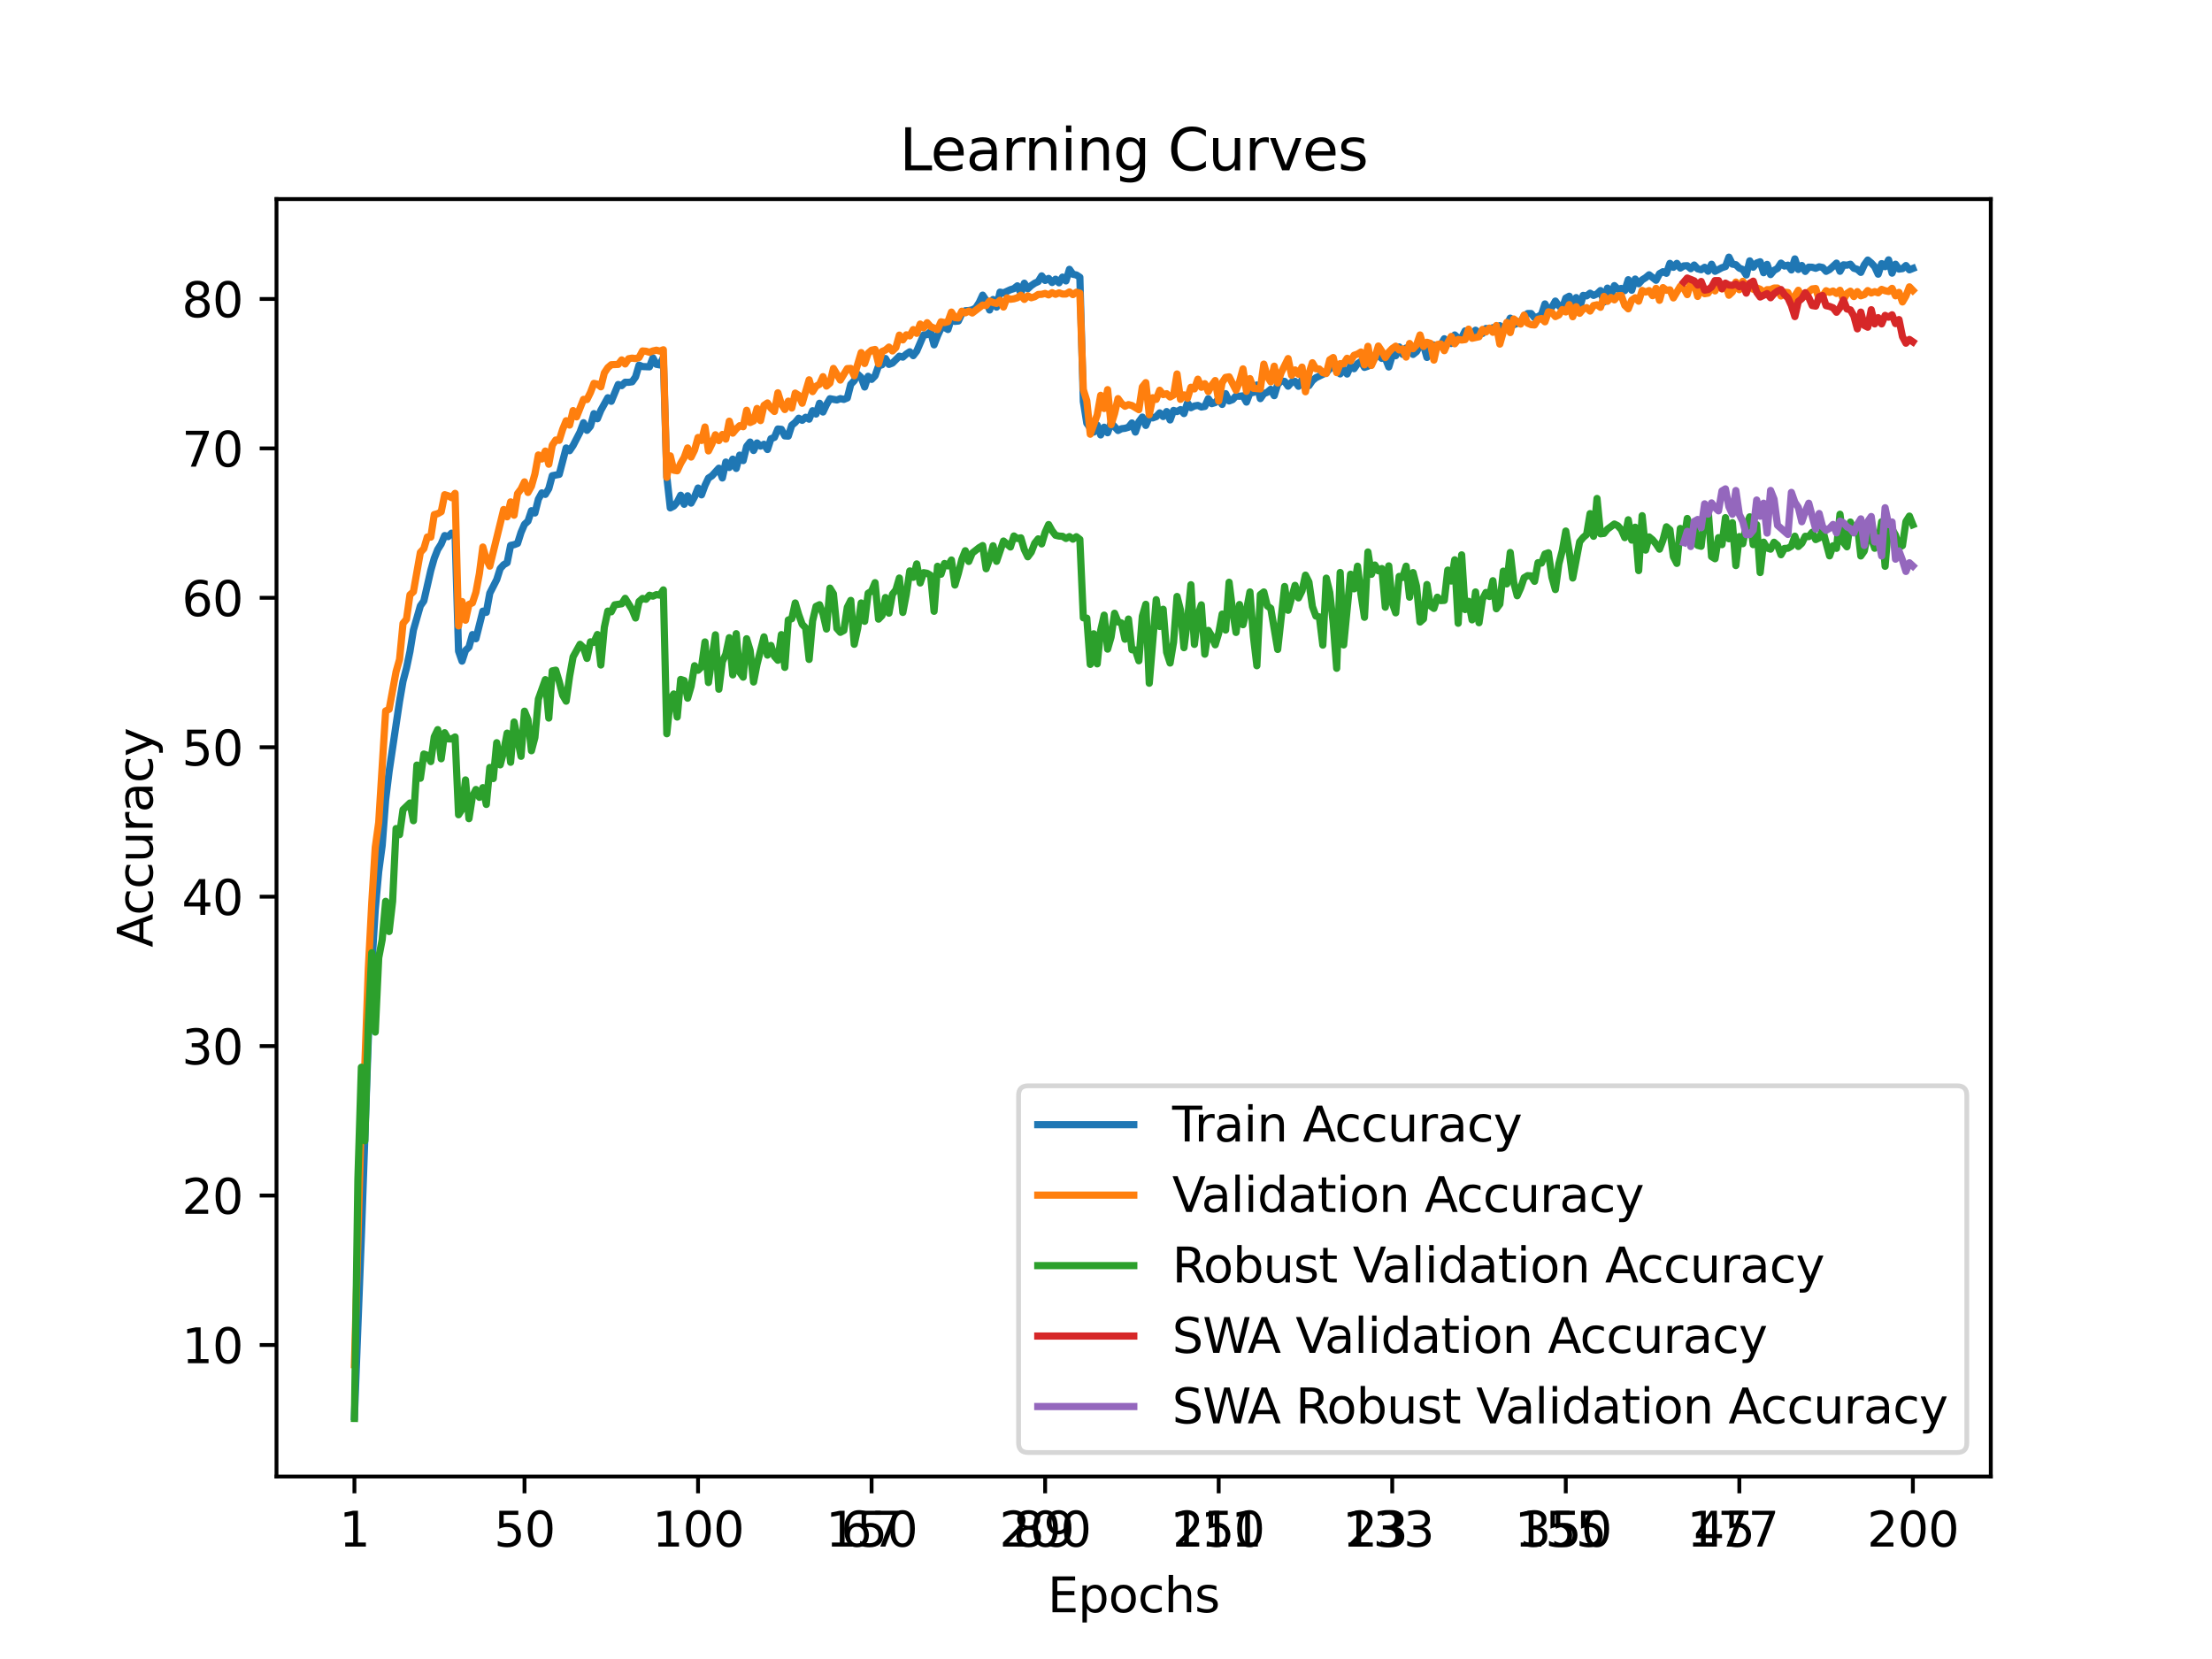 <?xml version="1.0" encoding="utf-8" standalone="no"?>
<!DOCTYPE svg PUBLIC "-//W3C//DTD SVG 1.1//EN"
  "http://www.w3.org/Graphics/SVG/1.1/DTD/svg11.dtd">
<svg xmlns:xlink="http://www.w3.org/1999/xlink" width="460.8pt" height="345.6pt" viewBox="0 0 460.8 345.6" xmlns="http://www.w3.org/2000/svg" version="1.1">
 <defs>
  <style type="text/css">*{stroke-linejoin: round; stroke-linecap: butt}</style>
 </defs>
 <g id="figure_1">
  <g id="patch_1">
   <path d="M 0 345.6 
L 460.8 345.6 
L 460.8 0 
L 0 0 
z
" style="fill: #ffffff"/>
  </g>
  <g id="axes_1">
   <g id="patch_2">
    <path d="M 57.6 307.584 
L 414.72 307.584 
L 414.72 41.472 
L 57.6 41.472 
z
" style="fill: #ffffff"/>
   </g>
   <g id="matplotlib.axis_1">
    <g id="xtick_1">
     <g id="line2d_1">
      <defs>
       <path id="mbf52a2c458" d="M 0 0 
L 0 3.5 
" style="stroke: #000000; stroke-width: 0.8"/>
      </defs>
      <g>
       <use xlink:href="#mbf52a2c458" x="73.833" y="307.584" style="stroke: #000000; stroke-width: 0.8"/>
      </g>
     </g>
     <g id="text_1">
      <!-- 1 -->
      <g transform="translate(70.651 322.182) scale(0.1 -0.1)">
       <defs>
        <path id="DejaVuSans-31" d="M 794 531 
L 1825 531 
L 1825 4091 
L 703 3866 
L 703 4441 
L 1819 4666 
L 2450 4666 
L 2450 531 
L 3481 531 
L 3481 0 
L 794 0 
L 794 531 
z
" transform="scale(0.016)"/>
       </defs>
       <use xlink:href="#DejaVuSans-31"/>
      </g>
     </g>
    </g>
    <g id="xtick_2">
     <g id="line2d_2">
      <g>
       <use xlink:href="#mbf52a2c458" x="109.263" y="307.584" style="stroke: #000000; stroke-width: 0.8"/>
      </g>
     </g>
     <g id="text_2">
      <!-- 50 -->
      <g transform="translate(102.9 322.182) scale(0.1 -0.1)">
       <defs>
        <path id="DejaVuSans-35" d="M 691 4666 
L 3169 4666 
L 3169 4134 
L 1269 4134 
L 1269 2991 
Q 1406 3038 1543 3061 
Q 1681 3084 1819 3084 
Q 2600 3084 3056 2656 
Q 3513 2228 3513 1497 
Q 3513 744 3044 326 
Q 2575 -91 1722 -91 
Q 1428 -91 1123 -41 
Q 819 9 494 109 
L 494 744 
Q 775 591 1075 516 
Q 1375 441 1709 441 
Q 2250 441 2565 725 
Q 2881 1009 2881 1497 
Q 2881 1984 2565 2268 
Q 2250 2553 1709 2553 
Q 1456 2553 1204 2497 
Q 953 2441 691 2322 
L 691 4666 
z
" transform="scale(0.016)"/>
        <path id="DejaVuSans-30" d="M 2034 4250 
Q 1547 4250 1301 3770 
Q 1056 3291 1056 2328 
Q 1056 1369 1301 889 
Q 1547 409 2034 409 
Q 2525 409 2770 889 
Q 3016 1369 3016 2328 
Q 3016 3291 2770 3770 
Q 2525 4250 2034 4250 
z
M 2034 4750 
Q 2819 4750 3233 4129 
Q 3647 3509 3647 2328 
Q 3647 1150 3233 529 
Q 2819 -91 2034 -91 
Q 1250 -91 836 529 
Q 422 1150 422 2328 
Q 422 3509 836 4129 
Q 1250 4750 2034 4750 
z
" transform="scale(0.016)"/>
       </defs>
       <use xlink:href="#DejaVuSans-35"/>
       <use xlink:href="#DejaVuSans-30" x="63.623"/>
      </g>
     </g>
    </g>
    <g id="xtick_3">
     <g id="line2d_3">
      <g>
       <use xlink:href="#mbf52a2c458" x="145.416" y="307.584" style="stroke: #000000; stroke-width: 0.8"/>
      </g>
     </g>
     <g id="text_3">
      <!-- 100 -->
      <g transform="translate(135.872 322.182) scale(0.1 -0.1)">
       <use xlink:href="#DejaVuSans-31"/>
       <use xlink:href="#DejaVuSans-30" x="63.623"/>
       <use xlink:href="#DejaVuSans-30" x="127.246"/>
      </g>
     </g>
    </g>
    <g id="xtick_4">
     <g id="line2d_4">
      <g>
       <use xlink:href="#mbf52a2c458" x="181.569" y="307.584" style="stroke: #000000; stroke-width: 0.8"/>
      </g>
     </g>
     <g id="text_4">
      <!-- 150 -->
      <g transform="translate(172.025 322.182) scale(0.1 -0.1)">
       <use xlink:href="#DejaVuSans-31"/>
       <use xlink:href="#DejaVuSans-35" x="63.623"/>
       <use xlink:href="#DejaVuSans-30" x="127.246"/>
      </g>
     </g>
    </g>
    <g id="xtick_5">
     <g id="line2d_5">
      <g>
       <use xlink:href="#mbf52a2c458" x="217.722" y="307.584" style="stroke: #000000; stroke-width: 0.8"/>
      </g>
     </g>
     <g id="text_5">
      <!-- 200 -->
      <g transform="translate(208.178 322.182) scale(0.1 -0.1)">
       <defs>
        <path id="DejaVuSans-32" d="M 1228 531 
L 3431 531 
L 3431 0 
L 469 0 
L 469 531 
Q 828 903 1448 1529 
Q 2069 2156 2228 2338 
Q 2531 2678 2651 2914 
Q 2772 3150 2772 3378 
Q 2772 3750 2511 3984 
Q 2250 4219 1831 4219 
Q 1534 4219 1204 4116 
Q 875 4013 500 3803 
L 500 4441 
Q 881 4594 1212 4672 
Q 1544 4750 1819 4750 
Q 2544 4750 2975 4387 
Q 3406 4025 3406 3419 
Q 3406 3131 3298 2873 
Q 3191 2616 2906 2266 
Q 2828 2175 2409 1742 
Q 1991 1309 1228 531 
z
" transform="scale(0.016)"/>
       </defs>
       <use xlink:href="#DejaVuSans-32"/>
       <use xlink:href="#DejaVuSans-30" x="63.623"/>
       <use xlink:href="#DejaVuSans-30" x="127.246"/>
      </g>
     </g>
    </g>
    <g id="xtick_6">
     <g id="line2d_6">
      <g>
       <use xlink:href="#mbf52a2c458" x="253.875" y="307.584" style="stroke: #000000; stroke-width: 0.8"/>
      </g>
     </g>
     <g id="text_6">
      <!-- 250 -->
      <g transform="translate(244.331 322.182) scale(0.1 -0.1)">
       <use xlink:href="#DejaVuSans-32"/>
       <use xlink:href="#DejaVuSans-35" x="63.623"/>
       <use xlink:href="#DejaVuSans-30" x="127.246"/>
      </g>
     </g>
    </g>
    <g id="xtick_7">
     <g id="line2d_7">
      <g>
       <use xlink:href="#mbf52a2c458" x="290.028" y="307.584" style="stroke: #000000; stroke-width: 0.8"/>
      </g>
     </g>
     <g id="text_7">
      <!-- 300 -->
      <g transform="translate(280.484 322.182) scale(0.1 -0.1)">
       <defs>
        <path id="DejaVuSans-33" d="M 2597 2516 
Q 3050 2419 3304 2112 
Q 3559 1806 3559 1356 
Q 3559 666 3084 287 
Q 2609 -91 1734 -91 
Q 1441 -91 1130 -33 
Q 819 25 488 141 
L 488 750 
Q 750 597 1062 519 
Q 1375 441 1716 441 
Q 2309 441 2620 675 
Q 2931 909 2931 1356 
Q 2931 1769 2642 2001 
Q 2353 2234 1838 2234 
L 1294 2234 
L 1294 2753 
L 1863 2753 
Q 2328 2753 2575 2939 
Q 2822 3125 2822 3475 
Q 2822 3834 2567 4026 
Q 2313 4219 1838 4219 
Q 1578 4219 1281 4162 
Q 984 4106 628 3988 
L 628 4550 
Q 988 4650 1302 4700 
Q 1616 4750 1894 4750 
Q 2613 4750 3031 4423 
Q 3450 4097 3450 3541 
Q 3450 3153 3228 2886 
Q 3006 2619 2597 2516 
z
" transform="scale(0.016)"/>
       </defs>
       <use xlink:href="#DejaVuSans-32"/>
       <use xlink:href="#DejaVuSans-33" x="63.623"/>
      </g>
     </g>
    </g>
    <g id="xtick_3">
     <g id="line2d_3">
      <g>
       <use xlink:href="#mbf52a2c458" x="326.181" y="307.584" style="stroke: #000000; stroke-width: 0.8"/>
      </g>
     </g>
     <g id="text_8">
      <!-- 350 -->
      <g transform="translate(316.637 322.182) scale(0.1 -0.1)">
       <use xlink:href="#DejaVuSans-33"/>
       <use xlink:href="#DejaVuSans-35" x="63.623"/>
       <use xlink:href="#DejaVuSans-30" x="127.246"/>
      </g>
     </g>
    </g>
    <g id="xtick_9">
     <g id="line2d_9">
      <g>
       <use xlink:href="#mbf52a2c458" x="362.334" y="307.584" style="stroke: #000000; stroke-width: 0.8"/>
      </g>
     </g>
     <g id="text_9">
      <!-- 400 -->
      <g transform="translate(352.79 322.182) scale(0.1 -0.1)">
       <defs>
        <path id="DejaVuSans-34" d="M 2419 4116 
L 825 1625 
L 2419 1625 
L 2419 4116 
z
M 2253 4666 
L 3047 4666 
L 3047 1625 
L 3713 1625 
L 3713 1100 
L 3047 1100 
L 3047 0 
L 2419 0 
L 2419 1100 
L 313 1100 
L 313 1709 
L 2253 4666 
z
" transform="scale(0.016)"/>
        <path id="DejaVuSans-35" d="M 691 4666 
L 3169 4666 
L 3169 4134 
L 1269 4134 
L 1269 2991 
Q 1406 3038 1543 3061 
Q 1681 3084 1819 3084 
Q 2600 3084 3056 2656 
Q 3513 2228 3513 1497 
Q 3513 744 3044 326 
Q 2575 -91 1722 -91 
Q 1428 -91 1123 -41 
Q 819 9 494 109 
L 494 744 
Q 775 591 1075 516 
Q 1375 441 1709 441 
Q 2250 441 2565 725 
Q 2881 1009 2881 1497 
Q 2881 1984 2565 2268 
Q 2250 2553 1709 2553 
Q 1456 2553 1204 2497 
Q 953 2441 691 2322 
L 691 4666 
z
" transform="scale(0.016)"/>
       </defs>
       <use xlink:href="#DejaVuSans-34"/>
       <use xlink:href="#DejaVuSans-35" x="63.623"/>
      </g>
     </g>
    </g>
    <g id="xtick_4">
     <g id="line2d_4">
      <g>
       <use xlink:href="#mbe8fbc7b97" x="181.507" y="307.584" style="stroke: #000000; stroke-width: 0.8"/>
      </g>
     </g>
     <g id="text_4">
      <!-- 67 -->
      <g transform="translate(175.145 322.182) scale(0.1 -0.1)">
       <defs>
        <path id="DejaVuSans-36" d="M 2113 2584 
Q 1688 2584 1439 2293 
Q 1191 2003 1191 1497 
Q 1191 994 1439 701 
Q 1688 409 2113 409 
Q 2538 409 2786 701 
Q 3034 994 3034 1497 
Q 3034 2003 2786 2293 
Q 2538 2584 2113 2584 
z
M 3366 4563 
L 3366 3988 
Q 3128 4100 2886 4159 
Q 2644 4219 2406 4219 
Q 1781 4219 1451 3797 
Q 1122 3375 1075 2522 
Q 1259 2794 1537 2939 
Q 1816 3084 2150 3084 
Q 2853 3084 3261 2657 
Q 3669 2231 3669 1497 
Q 3669 778 3244 343 
Q 2819 -91 2113 -91 
Q 1303 -91 875 529 
Q 447 1150 447 2328 
Q 447 3434 972 4092 
Q 1497 4750 2381 4750 
Q 2619 4750 2861 4703 
Q 3103 4656 3366 4563 
z
" transform="scale(0.016)"/>
        <path id="DejaVuSans-37" d="M 525 4666 
L 3525 4666 
L 3525 4397 
L 1831 0 
L 1172 0 
L 2766 4134 
L 525 4134 
L 525 4666 
z
" transform="scale(0.016)"/>
       </defs>
       <use xlink:href="#DejaVuSans-36"/>
       <use xlink:href="#DejaVuSans-37" x="63.623"/>
      </g>
     </g>
    </g>
    <g id="xtick_5">
     <g id="line2d_5">
      <g>
       <use xlink:href="#mbe8fbc7b97" x="217.399" y="307.584" style="stroke: #000000; stroke-width: 0.8"/>
      </g>
     </g>
     <g id="text_5">
      <!-- 89 -->
      <g transform="translate(211.036 322.182) scale(0.1 -0.1)">
       <defs>
        <path id="DejaVuSans-38" d="M 2034 2216 
Q 1584 2216 1326 1975 
Q 1069 1734 1069 1313 
Q 1069 891 1326 650 
Q 1584 409 2034 409 
Q 2484 409 2743 651 
Q 3003 894 3003 1313 
Q 3003 1734 2745 1975 
Q 2488 2216 2034 2216 
z
M 1403 2484 
Q 997 2584 770 2862 
Q 544 3141 544 3541 
Q 544 4100 942 4425 
Q 1341 4750 2034 4750 
Q 2731 4750 3128 4425 
Q 3525 4100 3525 3541 
Q 3525 3141 3298 2862 
Q 3072 2584 2669 2484 
Q 3125 2378 3379 2068 
Q 3634 1759 3634 1313 
Q 3634 634 3220 271 
Q 2806 -91 2034 -91 
Q 1263 -91 848 271 
Q 434 634 434 1313 
Q 434 1759 690 2068 
Q 947 2378 1403 2484 
z
M 1172 3481 
Q 1172 3119 1398 2916 
Q 1625 2713 2034 2713 
Q 2441 2713 2670 2916 
Q 2900 3119 2900 3481 
Q 2900 3844 2670 4047 
Q 2441 4250 2034 4250 
Q 1625 4250 1398 4047 
Q 1172 3844 1172 3481 
z
" transform="scale(0.016)"/>
        <path id="DejaVuSans-39" d="M 703 97 
L 703 672 
Q 941 559 1184 500 
Q 1428 441 1663 441 
Q 2288 441 2617 861 
Q 2947 1281 2994 2138 
Q 2813 1869 2534 1725 
Q 2256 1581 1919 1581 
Q 1219 1581 811 2004 
Q 403 2428 403 3163 
Q 403 3881 828 4315 
Q 1253 4750 1959 4750 
Q 2769 4750 3195 4129 
Q 3622 3509 3622 2328 
Q 3622 1225 3098 567 
Q 2575 -91 1691 -91 
Q 1453 -91 1209 -44 
Q 966 3 703 97 
z
M 1959 2075 
Q 2384 2075 2632 2365 
Q 2881 2656 2881 3163 
Q 2881 3666 2632 3958 
Q 2384 4250 1959 4250 
Q 1534 4250 1286 3958 
Q 1038 3666 1038 3163 
Q 1038 2656 1286 2365 
Q 1534 2075 1959 2075 
z
" transform="scale(0.016)"/>
       </defs>
       <use xlink:href="#DejaVuSans-38"/>
       <use xlink:href="#DejaVuSans-39" x="63.623"/>
      </g>
     </g>
    </g>
    <g id="xtick_6">
     <g id="line2d_6">
      <g>
       <use xlink:href="#mbe8fbc7b97" x="253.29" y="307.584" style="stroke: #000000; stroke-width: 0.8"/>
      </g>
     </g>
     <g id="text_6">
      <!-- 111 -->
      <g transform="translate(243.746 322.182) scale(0.1 -0.1)">
       <use xlink:href="#DejaVuSans-31"/>
       <use xlink:href="#DejaVuSans-31" x="63.623"/>
       <use xlink:href="#DejaVuSans-31" x="127.246"/>
      </g>
     </g>
    </g>
    <g id="xtick_7">
     <g id="line2d_7">
      <g>
       <use xlink:href="#mbe8fbc7b97" x="289.181" y="307.584" style="stroke: #000000; stroke-width: 0.8"/>
      </g>
     </g>
     <g id="text_7">
      <!-- 133 -->
      <g transform="translate(279.638 322.182) scale(0.1 -0.1)">
       <use xlink:href="#DejaVuSans-31"/>
       <use xlink:href="#DejaVuSans-33" x="63.623"/>
       <use xlink:href="#DejaVuSans-33" x="127.246"/>
      </g>
     </g>
    </g>
    <g id="xtick_8">
     <g id="line2d_8">
      <g>
       <use xlink:href="#mbe8fbc7b97" x="325.073" y="307.584" style="stroke: #000000; stroke-width: 0.8"/>
      </g>
     </g>
     <g id="text_8">
      <!-- 155 -->
      <g transform="translate(315.529 322.182) scale(0.1 -0.1)">
       <use xlink:href="#DejaVuSans-31"/>
       <use xlink:href="#DejaVuSans-35" x="63.623"/>
       <use xlink:href="#DejaVuSans-35" x="127.246"/>
      </g>
     </g>
    </g>
    <g id="xtick_9">
     <g id="line2d_9">
      <g>
       <use xlink:href="#mbe8fbc7b97" x="360.964" y="307.584" style="stroke: #000000; stroke-width: 0.8"/>
      </g>
     </g>
     <g id="text_9">
      <!-- 177 -->
      <g transform="translate(351.421 322.182) scale(0.1 -0.1)">
       <use xlink:href="#DejaVuSans-31"/>
       <use xlink:href="#DejaVuSans-37" x="63.623"/>
       <use xlink:href="#DejaVuSans-37" x="127.246"/>
      </g>
     </g>
    </g>
    <g id="xtick_10">
     <g id="line2d_10">
      <g>
       <use xlink:href="#mbf52a2c458" x="398.487" y="307.584" style="stroke: #000000; stroke-width: 0.8"/>
      </g>
     </g>
     <g id="text_10">
      <!-- 200 -->
      <g transform="translate(388.944 322.182) scale(0.1 -0.1)">
       <defs>
        <path id="DejaVuSans-30" d="M 2034 4250 
Q 1547 4250 1301 3770 
Q 1056 3291 1056 2328 
Q 1056 1369 1301 889 
Q 1547 409 2034 409 
Q 2525 409 2770 889 
Q 3016 1369 3016 2328 
Q 3016 3291 2770 3770 
Q 2525 4250 2034 4250 
z
M 2034 4750 
Q 2819 4750 3233 4129 
Q 3647 3509 3647 2328 
Q 3647 1150 3233 529 
Q 2819 -91 2034 -91 
Q 1250 -91 836 529 
Q 422 1150 422 2328 
Q 422 3509 836 4129 
Q 1250 4750 2034 4750 
z
" transform="scale(0.016)"/>
       </defs>
       <use xlink:href="#DejaVuSans-32"/>
       <use xlink:href="#DejaVuSans-30" x="63.623"/>
       <use xlink:href="#DejaVuSans-30" x="127.246"/>
      </g>
     </g>
    </g>
    <g id="text_11">
     <!-- Epochs -->
     <g transform="translate(218.244 335.861) scale(0.1 -0.1)">
      <defs>
       <path id="DejaVuSans-45" d="M 628 4666 
L 3578 4666 
L 3578 4134 
L 1259 4134 
L 1259 2753 
L 3481 2753 
L 3481 2222 
L 1259 2222 
L 1259 531 
L 3634 531 
L 3634 0 
L 628 0 
L 628 4666 
z
" transform="scale(0.016)"/>
       <path id="DejaVuSans-70" d="M 1159 525 
L 1159 -1331 
L 581 -1331 
L 581 3500 
L 1159 3500 
L 1159 2969 
Q 1341 3281 1617 3432 
Q 1894 3584 2278 3584 
Q 2916 3584 3314 3078 
Q 3713 2572 3713 1747 
Q 3713 922 3314 415 
Q 2916 -91 2278 -91 
Q 1894 -91 1617 61 
Q 1341 213 1159 525 
z
M 3116 1747 
Q 3116 2381 2855 2742 
Q 2594 3103 2138 3103 
Q 1681 3103 1420 2742 
Q 1159 2381 1159 1747 
Q 1159 1113 1420 752 
Q 1681 391 2138 391 
Q 2594 391 2855 752 
Q 3116 1113 3116 1747 
z
" transform="scale(0.016)"/>
       <path id="DejaVuSans-6f" d="M 1959 3097 
Q 1497 3097 1228 2736 
Q 959 2375 959 1747 
Q 959 1119 1226 758 
Q 1494 397 1959 397 
Q 2419 397 2687 759 
Q 2956 1122 2956 1747 
Q 2956 2369 2687 2733 
Q 2419 3097 1959 3097 
z
M 1959 3584 
Q 2709 3584 3137 3096 
Q 3566 2609 3566 1747 
Q 3566 888 3137 398 
Q 2709 -91 1959 -91 
Q 1206 -91 779 398 
Q 353 888 353 1747 
Q 353 2609 779 3096 
Q 1206 3584 1959 3584 
z
" transform="scale(0.016)"/>
       <path id="DejaVuSans-63" d="M 3122 3366 
L 3122 2828 
Q 2878 2963 2633 3030 
Q 2388 3097 2138 3097 
Q 1578 3097 1268 2742 
Q 959 2388 959 1747 
Q 959 1106 1268 751 
Q 1578 397 2138 397 
Q 2388 397 2633 464 
Q 2878 531 3122 666 
L 3122 134 
Q 2881 22 2623 -34 
Q 2366 -91 2075 -91 
Q 1284 -91 818 406 
Q 353 903 353 1747 
Q 353 2603 823 3093 
Q 1294 3584 2113 3584 
Q 2378 3584 2631 3529 
Q 2884 3475 3122 3366 
z
" transform="scale(0.016)"/>
       <path id="DejaVuSans-68" d="M 3513 2113 
L 3513 0 
L 2938 0 
L 2938 2094 
Q 2938 2591 2744 2837 
Q 2550 3084 2163 3084 
Q 1697 3084 1428 2787 
Q 1159 2491 1159 1978 
L 1159 0 
L 581 0 
L 581 4863 
L 1159 4863 
L 1159 2956 
Q 1366 3272 1645 3428 
Q 1925 3584 2291 3584 
Q 2894 3584 3203 3211 
Q 3513 2838 3513 2113 
z
" transform="scale(0.016)"/>
       <path id="DejaVuSans-73" d="M 2834 3397 
L 2834 2853 
Q 2591 2978 2328 3040 
Q 2066 3103 1784 3103 
Q 1356 3103 1142 2972 
Q 928 2841 928 2578 
Q 928 2378 1081 2264 
Q 1234 2150 1697 2047 
L 1894 2003 
Q 2506 1872 2764 1633 
Q 3022 1394 3022 966 
Q 3022 478 2636 193 
Q 2250 -91 1575 -91 
Q 1294 -91 989 -36 
Q 684 19 347 128 
L 347 722 
Q 666 556 975 473 
Q 1284 391 1588 391 
Q 1994 391 2212 530 
Q 2431 669 2431 922 
Q 2431 1156 2273 1281 
Q 2116 1406 1581 1522 
L 1381 1569 
Q 847 1681 609 1914 
Q 372 2147 372 2553 
Q 372 3047 722 3315 
Q 1072 3584 1716 3584 
Q 2034 3584 2315 3537 
Q 2597 3491 2834 3397 
z
" transform="scale(0.016)"/>
      </defs>
      <use xlink:href="#DejaVuSans-45"/>
      <use xlink:href="#DejaVuSans-70" x="63.184"/>
      <use xlink:href="#DejaVuSans-6f" x="126.66"/>
      <use xlink:href="#DejaVuSans-63" x="187.842"/>
      <use xlink:href="#DejaVuSans-68" x="242.822"/>
      <use xlink:href="#DejaVuSans-73" x="306.201"/>
     </g>
    </g>
   </g>
   <g id="matplotlib.axis_2">
    <g id="ytick_1">
     <g id="line2d_11">
      <defs>
       <path id="mba12718026" d="M 0 0 
L -3.5 0 
" style="stroke: #000000; stroke-width: 0.8"/>
      </defs>
      <g>
       <use xlink:href="#mba12718026" x="57.6" y="280.181" style="stroke: #000000; stroke-width: 0.8"/>
      </g>
     </g>
     <g id="text_12">
      <!-- 10 -->
      <g transform="translate(37.875 283.98) scale(0.1 -0.1)">
       <use xlink:href="#DejaVuSans-31"/>
       <use xlink:href="#DejaVuSans-30" x="63.623"/>
      </g>
     </g>
    </g>
    <g id="ytick_2">
     <g id="line2d_12">
      <g>
       <use xlink:href="#mba12718026" x="57.6" y="249.052" style="stroke: #000000; stroke-width: 0.8"/>
      </g>
     </g>
     <g id="text_13">
      <!-- 20 -->
      <g transform="translate(37.875 252.851) scale(0.1 -0.1)">
       <use xlink:href="#DejaVuSans-32"/>
       <use xlink:href="#DejaVuSans-30" x="63.623"/>
      </g>
     </g>
    </g>
    <g id="ytick_3">
     <g id="line2d_13">
      <g>
       <use xlink:href="#mba12718026" x="57.6" y="217.923" style="stroke: #000000; stroke-width: 0.8"/>
      </g>
     </g>
     <g id="text_14">
      <!-- 30 -->
      <g transform="translate(37.875 221.722) scale(0.1 -0.1)">
       <use xlink:href="#DejaVuSans-33"/>
       <use xlink:href="#DejaVuSans-30" x="63.623"/>
      </g>
     </g>
    </g>
    <g id="ytick_4">
     <g id="line2d_14">
      <g>
       <use xlink:href="#mba12718026" x="57.6" y="186.794" style="stroke: #000000; stroke-width: 0.8"/>
      </g>
     </g>
     <g id="text_15">
      <!-- 40 -->
      <g transform="translate(37.875 190.593) scale(0.1 -0.1)">
       <use xlink:href="#DejaVuSans-34"/>
       <use xlink:href="#DejaVuSans-30" x="63.623"/>
      </g>
     </g>
    </g>
    <g id="ytick_5">
     <g id="line2d_15">
      <g>
       <use xlink:href="#mba12718026" x="57.6" y="155.665" style="stroke: #000000; stroke-width: 0.8"/>
      </g>
     </g>
     <g id="text_16">
      <!-- 50 -->
      <g transform="translate(37.875 159.464) scale(0.1 -0.1)">
       <use xlink:href="#DejaVuSans-35"/>
       <use xlink:href="#DejaVuSans-30" x="63.623"/>
      </g>
     </g>
    </g>
    <g id="ytick_6">
     <g id="line2d_16">
      <g>
       <use xlink:href="#mba12718026" x="57.6" y="124.536" style="stroke: #000000; stroke-width: 0.8"/>
      </g>
     </g>
     <g id="text_17">
      <!-- 60 -->
      <g transform="translate(37.875 128.335) scale(0.1 -0.1)">
       <defs>
        <path id="DejaVuSans-36" d="M 2113 2584 
Q 1688 2584 1439 2293 
Q 1191 2003 1191 1497 
Q 1191 994 1439 701 
Q 1688 409 2113 409 
Q 2538 409 2786 701 
Q 3034 994 3034 1497 
Q 3034 2003 2786 2293 
Q 2538 2584 2113 2584 
z
M 3366 4563 
L 3366 3988 
Q 3128 4100 2886 4159 
Q 2644 4219 2406 4219 
Q 1781 4219 1451 3797 
Q 1122 3375 1075 2522 
Q 1259 2794 1537 2939 
Q 1816 3084 2150 3084 
Q 2853 3084 3261 2657 
Q 3669 2231 3669 1497 
Q 3669 778 3244 343 
Q 2819 -91 2113 -91 
Q 1303 -91 875 529 
Q 447 1150 447 2328 
Q 447 3434 972 4092 
Q 1497 4750 2381 4750 
Q 2619 4750 2861 4703 
Q 3103 4656 3366 4563 
z
" transform="scale(0.016)"/>
       </defs>
       <use xlink:href="#DejaVuSans-36"/>
       <use xlink:href="#DejaVuSans-30" x="63.623"/>
      </g>
     </g>
    </g>
    <g id="ytick_7">
     <g id="line2d_17">
      <g>
       <use xlink:href="#mba12718026" x="57.6" y="93.407" style="stroke: #000000; stroke-width: 0.8"/>
      </g>
     </g>
     <g id="text_18">
      <!-- 70 -->
      <g transform="translate(37.875 97.206) scale(0.1 -0.1)">
       <defs>
        <path id="DejaVuSans-37" d="M 525 4666 
L 3525 4666 
L 3525 4397 
L 1831 0 
L 1172 0 
L 2766 4134 
L 525 4134 
L 525 4666 
z
" transform="scale(0.016)"/>
       </defs>
       <use xlink:href="#DejaVuSans-37"/>
       <use xlink:href="#DejaVuSans-30" x="63.623"/>
      </g>
     </g>
    </g>
    <g id="ytick_8">
     <g id="line2d_18">
      <g>
       <use xlink:href="#mba12718026" x="57.6" y="62.278" style="stroke: #000000; stroke-width: 0.8"/>
      </g>
     </g>
     <g id="text_19">
      <!-- 80 -->
      <g transform="translate(37.875 66.077) scale(0.1 -0.1)">
       <defs>
        <path id="DejaVuSans-38" d="M 2034 2216 
Q 1584 2216 1326 1975 
Q 1069 1734 1069 1313 
Q 1069 891 1326 650 
Q 1584 409 2034 409 
Q 2484 409 2743 651 
Q 3003 894 3003 1313 
Q 3003 1734 2745 1975 
Q 2488 2216 2034 2216 
z
M 1403 2484 
Q 997 2584 770 2862 
Q 544 3141 544 3541 
Q 544 4100 942 4425 
Q 1341 4750 2034 4750 
Q 2731 4750 3128 4425 
Q 3525 4100 3525 3541 
Q 3525 3141 3298 2862 
Q 3072 2584 2669 2484 
Q 3125 2378 3379 2068 
Q 3634 1759 3634 1313 
Q 3634 634 3220 271 
Q 2806 -91 2034 -91 
Q 1263 -91 848 271 
Q 434 634 434 1313 
Q 434 1759 690 2068 
Q 947 2378 1403 2484 
z
M 1172 3481 
Q 1172 3119 1398 2916 
Q 1625 2713 2034 2713 
Q 2441 2713 2670 2916 
Q 2900 3119 2900 3481 
Q 2900 3844 2670 4047 
Q 2441 4250 2034 4250 
Q 1625 4250 1398 4047 
Q 1172 3844 1172 3481 
z
" transform="scale(0.016)"/>
       </defs>
       <use xlink:href="#DejaVuSans-38"/>
       <use xlink:href="#DejaVuSans-30" x="63.623"/>
      </g>
     </g>
    </g>
    <g id="text_20">
     <!-- Accuracy -->
     <g transform="translate(31.795 197.356) rotate(-90) scale(0.1 -0.1)">
      <defs>
       <path id="DejaVuSans-41" d="M 2188 4044 
L 1331 1722 
L 3047 1722 
L 2188 4044 
z
M 1831 4666 
L 2547 4666 
L 4325 0 
L 3669 0 
L 3244 1197 
L 1141 1197 
L 716 0 
L 50 0 
L 1831 4666 
z
" transform="scale(0.016)"/>
       <path id="DejaVuSans-75" d="M 544 1381 
L 544 3500 
L 1119 3500 
L 1119 1403 
Q 1119 906 1312 657 
Q 1506 409 1894 409 
Q 2359 409 2629 706 
Q 2900 1003 2900 1516 
L 2900 3500 
L 3475 3500 
L 3475 0 
L 2900 0 
L 2900 538 
Q 2691 219 2414 64 
Q 2138 -91 1772 -91 
Q 1169 -91 856 284 
Q 544 659 544 1381 
z
M 1991 3584 
L 1991 3584 
z
" transform="scale(0.016)"/>
       <path id="DejaVuSans-72" d="M 2631 2963 
Q 2534 3019 2420 3045 
Q 2306 3072 2169 3072 
Q 1681 3072 1420 2755 
Q 1159 2438 1159 1844 
L 1159 0 
L 581 0 
L 581 3500 
L 1159 3500 
L 1159 2956 
Q 1341 3275 1631 3429 
Q 1922 3584 2338 3584 
Q 2397 3584 2469 3576 
Q 2541 3569 2628 3553 
L 2631 2963 
z
" transform="scale(0.016)"/>
       <path id="DejaVuSans-61" d="M 2194 1759 
Q 1497 1759 1228 1600 
Q 959 1441 959 1056 
Q 959 750 1161 570 
Q 1363 391 1709 391 
Q 2188 391 2477 730 
Q 2766 1069 2766 1631 
L 2766 1759 
L 2194 1759 
z
M 3341 1997 
L 3341 0 
L 2766 0 
L 2766 531 
Q 2569 213 2275 61 
Q 1981 -91 1556 -91 
Q 1019 -91 701 211 
Q 384 513 384 1019 
Q 384 1609 779 1909 
Q 1175 2209 1959 2209 
L 2766 2209 
L 2766 2266 
Q 2766 2663 2505 2880 
Q 2244 3097 1772 3097 
Q 1472 3097 1187 3025 
Q 903 2953 641 2809 
L 641 3341 
Q 956 3463 1253 3523 
Q 1550 3584 1831 3584 
Q 2591 3584 2966 3190 
Q 3341 2797 3341 1997 
z
" transform="scale(0.016)"/>
       <path id="DejaVuSans-79" d="M 2059 -325 
Q 1816 -950 1584 -1140 
Q 1353 -1331 966 -1331 
L 506 -1331 
L 506 -850 
L 844 -850 
Q 1081 -850 1212 -737 
Q 1344 -625 1503 -206 
L 1606 56 
L 191 3500 
L 800 3500 
L 1894 763 
L 2988 3500 
L 3597 3500 
L 2059 -325 
z
" transform="scale(0.016)"/>
      </defs>
      <use xlink:href="#DejaVuSans-41"/>
      <use xlink:href="#DejaVuSans-63" x="66.658"/>
      <use xlink:href="#DejaVuSans-63" x="121.639"/>
      <use xlink:href="#DejaVuSans-75" x="176.619"/>
      <use xlink:href="#DejaVuSans-72" x="239.998"/>
      <use xlink:href="#DejaVuSans-61" x="281.111"/>
      <use xlink:href="#DejaVuSans-63" x="342.391"/>
      <use xlink:href="#DejaVuSans-79" x="397.371"/>
     </g>
    </g>
   </g>
   <g id="line2d_19">
    <path d="M 73.833 295.104 
L 75.279 257.532 
L 76.725 216.448 
L 77.448 201.406 
L 78.171 189.459 
L 78.894 181.552 
L 79.617 176.135 
L 80.34 166.616 
L 81.063 160.683 
L 83.233 146.096 
L 83.956 141.918 
L 84.679 139.167 
L 85.402 135.711 
L 86.125 131.247 
L 87.571 126.211 
L 88.294 125.19 
L 89.74 118.846 
L 90.463 116.312 
L 91.186 114.469 
L 91.909 113.323 
L 92.632 111.568 
L 93.355 111.786 
L 94.078 111.063 
L 94.802 111.48 
L 95.525 135.643 
L 96.248 137.722 
L 96.971 135.5 
L 97.694 134.809 
L 98.417 132.194 
L 99.14 133.059 
L 100.586 127.313 
L 101.309 127.568 
L 102.032 123.577 
L 103.478 120.738 
L 104.201 118.447 
L 104.924 117.644 
L 105.647 117.227 
L 106.37 113.616 
L 107.094 113.466 
L 107.817 113.199 
L 108.54 110.92 
L 109.263 109.233 
L 109.986 108.567 
L 110.709 106.388 
L 111.432 106.867 
L 112.155 103.985 
L 112.878 102.677 
L 113.601 102.988 
L 114.324 101.787 
L 115.047 99.097 
L 116.493 98.823 
L 117.939 93.32 
L 118.663 93.886 
L 119.386 92.809 
L 120.832 90.001 
L 121.555 88.065 
L 122.278 89.647 
L 123.001 88.794 
L 123.724 86.173 
L 124.447 87.231 
L 125.17 85.469 
L 126.616 82.86 
L 127.339 83.601 
L 128.785 80.096 
L 129.508 80.333 
L 130.232 79.629 
L 130.955 79.642 
L 131.678 79.536 
L 132.401 78.521 
L 133.124 76.062 
L 133.847 76.361 
L 135.293 76.417 
L 136.016 74.555 
L 136.739 75.894 
L 137.462 76.024 
L 138.185 74.443 
L 138.908 99.284 
L 139.631 105.803 
L 140.354 105.435 
L 141.077 104.601 
L 141.8 103.169 
L 142.524 105.049 
L 143.247 103.275 
L 143.97 104.806 
L 144.693 103.48 
L 145.416 101.662 
L 146.139 103.088 
L 146.862 101.121 
L 147.585 99.595 
L 148.308 99.128 
L 149.754 97.535 
L 150.477 99.57 
L 151.2 96.252 
L 151.923 97.385 
L 152.646 95.648 
L 153.369 97.578 
L 154.093 94.814 
L 154.816 95.953 
L 155.539 92.99 
L 156.262 92.087 
L 156.985 93.843 
L 157.708 92.274 
L 158.431 92.934 
L 159.154 92.548 
L 159.877 93.644 
L 160.6 91.396 
L 161.323 91.116 
L 162.046 89.373 
L 162.769 89.435 
L 163.492 90.805 
L 164.215 90.854 
L 164.938 88.594 
L 165.662 87.997 
L 166.385 87.125 
L 167.108 87.561 
L 167.831 86.926 
L 168.554 87.324 
L 169.277 85.562 
L 170 86.253 
L 170.723 84.006 
L 171.446 85.83 
L 172.169 84.286 
L 172.892 83.06 
L 174.338 83.321 
L 175.061 83.041 
L 175.784 83.203 
L 176.507 82.904 
L 177.231 80.059 
L 177.954 79.312 
L 178.677 77.967 
L 179.4 78.633 
L 180.123 80.619 
L 180.846 78.39 
L 181.569 79.032 
L 182.292 78.297 
L 183.015 76.217 
L 183.738 75.993 
L 184.461 74.68 
L 185.184 75.912 
L 185.907 75.645 
L 187.353 74.2 
L 188.076 74.4 
L 188.799 73.758 
L 189.523 73.285 
L 190.246 74.088 
L 190.969 73.142 
L 192.415 69.774 
L 193.138 69.699 
L 193.861 69.076 
L 194.584 71.841 
L 195.307 69.954 
L 196.03 68.379 
L 196.753 68.211 
L 197.476 68.641 
L 198.199 66.35 
L 198.922 66.947 
L 199.645 66.879 
L 200.368 65.341 
L 201.092 64.731 
L 201.815 64.694 
L 202.538 64.544 
L 203.261 64.158 
L 203.984 63.037 
L 204.707 61.481 
L 205.43 62.583 
L 206.153 64.581 
L 206.876 62.39 
L 207.599 63.978 
L 208.322 60.858 
L 209.045 61.014 
L 210.491 60.348 
L 211.214 60.124 
L 211.937 59.545 
L 212.661 61.058 
L 213.384 58.997 
L 214.107 60.149 
L 214.83 59.489 
L 215.553 58.997 
L 216.276 58.661 
L 216.999 57.472 
L 217.722 58.424 
L 218.445 58.001 
L 219.168 58.854 
L 219.891 58.163 
L 220.614 58.916 
L 221.337 57.727 
L 222.06 58.524 
L 222.783 56.108 
L 223.506 57.129 
L 224.229 57.279 
L 224.953 57.752 
L 225.676 83.632 
L 226.399 88.159 
L 227.122 89.198 
L 227.845 90.014 
L 228.568 88.557 
L 229.291 90.605 
L 230.014 88.999 
L 230.737 90.151 
L 231.46 88.071 
L 232.906 89.678 
L 233.629 89.31 
L 234.352 89.223 
L 235.075 89.005 
L 235.798 88.109 
L 236.522 90.008 
L 237.245 87.86 
L 237.968 86.889 
L 238.691 88.626 
L 239.414 86.907 
L 240.137 87.057 
L 240.86 86.795 
L 241.583 86.011 
L 242.306 86.77 
L 243.029 85.737 
L 243.752 87.486 
L 244.475 85.5 
L 245.198 85.737 
L 245.921 85.326 
L 246.644 86.154 
L 247.367 83.937 
L 248.091 84.934 
L 248.814 84.573 
L 249.537 84.448 
L 250.26 84.79 
L 250.983 84.666 
L 251.706 83.047 
L 252.429 84.087 
L 253.152 83.863 
L 253.875 83.109 
L 254.598 84.249 
L 255.321 82.007 
L 256.044 83.527 
L 256.767 83.253 
L 257.49 82.487 
L 258.213 82.543 
L 258.936 82.462 
L 259.659 83.763 
L 260.383 81.846 
L 261.106 81.746 
L 261.829 80.202 
L 262.552 83.041 
L 263.275 82.007 
L 263.998 81.721 
L 264.721 81.099 
L 265.444 82.425 
L 266.167 80.046 
L 266.89 79.374 
L 267.613 79.455 
L 268.336 80.451 
L 269.059 79.623 
L 269.782 79.442 
L 270.505 80.47 
L 271.228 79.1 
L 271.952 78.938 
L 272.675 80.339 
L 273.398 79.293 
L 274.121 78.689 
L 275.567 77.986 
L 276.29 77.649 
L 277.013 76.815 
L 277.736 75.757 
L 278.459 77.313 
L 279.182 77.892 
L 279.905 76.946 
L 280.628 77.917 
L 281.351 76.249 
L 282.074 76.809 
L 282.797 75.757 
L 283.521 75.29 
L 284.244 76.535 
L 284.967 76.286 
L 285.69 75.825 
L 286.413 74.456 
L 287.136 74.088 
L 287.859 74.667 
L 288.582 74.58 
L 289.305 76.442 
L 290.028 74.094 
L 290.751 74.101 
L 291.474 72.27 
L 292.197 73.821 
L 292.92 72.494 
L 293.643 72.594 
L 294.366 73.833 
L 295.089 73.26 
L 295.813 71.878 
L 296.536 71.853 
L 297.259 74.462 
L 297.982 71.866 
L 298.705 71.859 
L 299.428 72.364 
L 300.151 71.81 
L 300.874 70.571 
L 301.597 71.28 
L 302.32 71.554 
L 303.043 69.78 
L 303.766 70.44 
L 304.489 70.359 
L 305.212 68.933 
L 306.658 69.687 
L 307.382 68.79 
L 308.105 69.363 
L 308.828 69.475 
L 309.551 68.423 
L 310.274 68.578 
L 310.997 68.255 
L 311.72 68.504 
L 312.443 67.85 
L 313.166 68.684 
L 313.889 67.713 
L 314.612 66.275 
L 315.335 67.663 
L 316.781 67.072 
L 317.504 65.783 
L 318.227 65.316 
L 318.951 65.31 
L 319.674 66.181 
L 320.397 65.964 
L 321.12 65.528 
L 321.843 63.311 
L 322.566 64.662 
L 323.289 63.99 
L 324.012 62.72 
L 324.735 63.697 
L 325.458 64.264 
L 326.181 62.097 
L 326.904 61.711 
L 327.627 63.865 
L 328.35 61.992 
L 329.073 64.183 
L 329.796 61.537 
L 330.52 61.637 
L 331.243 61.076 
L 331.966 61.537 
L 332.689 61.22 
L 333.412 60.528 
L 334.135 62.925 
L 334.858 60.018 
L 335.581 61.655 
L 336.304 59.501 
L 337.027 60.242 
L 337.75 60.086 
L 338.473 60.541 
L 339.196 58.268 
L 339.919 60.46 
L 340.642 58.132 
L 341.365 59.109 
L 342.088 58.3 
L 342.812 57.851 
L 343.535 57.247 
L 344.981 58.387 
L 345.704 57.017 
L 346.427 56.6 
L 347.15 56.93 
L 347.873 54.863 
L 348.596 55.685 
L 349.319 54.863 
L 350.042 55.84 
L 350.765 55.386 
L 351.488 55.349 
L 352.211 55.977 
L 352.934 55.212 
L 353.657 56.002 
L 354.381 56.189 
L 355.104 55.685 
L 355.827 56.5 
L 356.55 55.044 
L 357.273 56.519 
L 358.719 55.759 
L 359.442 55.529 
L 360.165 53.568 
L 360.888 55.025 
L 361.611 55.143 
L 362.334 55.859 
L 363.057 56.139 
L 363.78 57.285 
L 364.503 54.346 
L 365.226 55.666 
L 365.95 54.788 
L 366.673 54.533 
L 367.396 56.812 
L 368.119 55.081 
L 368.842 57.198 
L 369.565 56.332 
L 370.288 55.921 
L 371.011 54.813 
L 371.734 55.423 
L 372.457 55.237 
L 373.18 56.233 
L 373.903 53.935 
L 374.626 56.133 
L 375.349 55.305 
L 376.072 56.538 
L 376.795 55.647 
L 377.518 55.672 
L 378.242 55.89 
L 378.965 55.579 
L 379.688 55.728 
L 380.411 56.525 
L 381.134 56.145 
L 382.58 54.813 
L 383.303 56.513 
L 384.026 55.168 
L 384.749 55.243 
L 385.472 55.044 
L 386.195 55.884 
L 386.918 56.102 
L 387.641 56.743 
L 388.364 55.174 
L 389.087 54.178 
L 389.811 54.776 
L 390.534 55.554 
L 391.257 57.117 
L 391.98 54.919 
L 392.703 55.548 
L 393.426 54.135 
L 394.149 56.899 
L 394.872 55.044 
L 395.595 56.058 
L 396.318 55.959 
L 397.041 55.317 
L 397.764 56.208 
L 398.487 55.921 
L 398.487 55.921 
" clip-path="url(#p5af0f315e7)" style="fill: none; stroke: #1f77b4; stroke-width: 1.5; stroke-linecap: square"/>
   </g>
   <g id="line2d_20">
    <path d="M 73.833 284.29 
L 75.279 232.616 
L 76.002 221.97 
L 76.725 201.86 
L 77.448 188.039 
L 78.171 176.521 
L 78.894 171.323 
L 80.34 148.101 
L 81.063 147.758 
L 82.509 139.914 
L 83.233 137.361 
L 83.956 129.859 
L 84.679 128.987 
L 85.402 123.913 
L 86.125 123.26 
L 87.571 115.073 
L 88.294 114.295 
L 89.017 111.866 
L 89.74 111.898 
L 90.463 107.197 
L 91.186 107.01 
L 91.909 106.606 
L 92.632 103.057 
L 93.355 103.275 
L 94.078 103.68 
L 94.802 102.777 
L 95.525 130.388 
L 96.248 125.314 
L 96.971 129.205 
L 97.694 125.906 
L 98.417 125.594 
L 99.14 123.384 
L 99.863 119.493 
L 100.586 113.952 
L 101.309 116.474 
L 102.032 117.937 
L 104.924 106.139 
L 105.647 107.664 
L 106.37 104.551 
L 107.094 107.322 
L 107.817 102.839 
L 108.54 101.874 
L 109.263 100.38 
L 109.986 102.59 
L 110.709 101.283 
L 111.432 98.73 
L 112.155 94.777 
L 112.878 95.617 
L 113.601 93.967 
L 114.324 96.707 
L 115.047 92.753 
L 115.77 91.664 
L 116.493 91.726 
L 117.216 89.422 
L 117.939 87.648 
L 118.663 88.551 
L 119.386 85.531 
L 120.109 86.839 
L 121.555 83.197 
L 122.278 83.228 
L 123.001 81.765 
L 123.724 79.866 
L 124.447 80.021 
L 125.17 80.582 
L 125.893 77.687 
L 126.616 76.597 
L 127.339 75.975 
L 128.785 75.912 
L 129.508 74.979 
L 130.232 75.819 
L 130.955 74.73 
L 131.678 74.605 
L 132.401 74.698 
L 133.124 74.48 
L 133.847 73.111 
L 134.57 73.173 
L 135.293 73.391 
L 136.016 73.111 
L 136.739 72.955 
L 137.462 73.142 
L 138.185 72.862 
L 138.908 99.446 
L 139.631 94.963 
L 140.354 97.952 
L 141.077 98.076 
L 141.8 96.52 
L 142.524 95.306 
L 143.247 93.314 
L 143.97 95.212 
L 144.693 93.749 
L 145.416 91.135 
L 146.139 91.757 
L 146.862 88.955 
L 147.585 93.936 
L 148.308 92.473 
L 149.031 90.574 
L 149.754 91.788 
L 150.477 90.512 
L 151.2 91.477 
L 151.923 87.741 
L 152.646 90.232 
L 153.369 89.36 
L 154.093 88.675 
L 154.816 88.893 
L 155.539 85.469 
L 156.262 88.022 
L 156.985 87.679 
L 157.708 85.095 
L 158.431 87.617 
L 159.154 84.442 
L 159.877 83.944 
L 160.6 85.033 
L 161.323 85.718 
L 162.046 81.827 
L 162.769 84.162 
L 163.492 85.313 
L 164.215 83.57 
L 164.938 85.002 
L 165.662 81.889 
L 166.385 82.356 
L 167.108 84.006 
L 168.554 79.119 
L 169.277 81.578 
L 170 80.457 
L 170.723 80.053 
L 171.446 78.465 
L 172.169 80.426 
L 172.892 79.804 
L 173.615 76.753 
L 175.061 79.181 
L 176.507 76.784 
L 177.231 76.753 
L 177.954 78.278 
L 179.4 73.453 
L 180.123 75.726 
L 180.846 73.578 
L 181.569 72.955 
L 182.292 72.8 
L 183.015 75.788 
L 183.738 73.235 
L 184.461 72.924 
L 185.184 72.301 
L 185.907 73.111 
L 186.63 72.395 
L 187.353 69.811 
L 188.076 70.807 
L 188.799 69.749 
L 189.523 69.967 
L 190.246 68.659 
L 190.969 69.438 
L 191.692 67.508 
L 192.415 68.286 
L 193.138 67.227 
L 193.861 68.037 
L 195.307 68.659 
L 196.03 67.041 
L 196.753 67.196 
L 197.476 67.01 
L 198.199 65.017 
L 198.922 66.169 
L 199.645 66.231 
L 200.368 64.83 
L 201.092 65.173 
L 201.815 64.799 
L 202.538 65.204 
L 204.707 63.554 
L 205.43 63.648 
L 206.153 62.714 
L 206.876 63.025 
L 207.599 63.212 
L 208.322 62.558 
L 209.045 63.959 
L 209.768 62.06 
L 210.491 62.34 
L 211.214 62.247 
L 211.937 62.029 
L 212.661 61.5 
L 213.384 62.371 
L 214.107 61.624 
L 214.83 62.029 
L 215.553 61.811 
L 216.276 61.344 
L 216.999 61.313 
L 217.722 61.126 
L 218.445 61.437 
L 219.168 60.97 
L 219.891 61.313 
L 220.614 61.002 
L 221.337 61.251 
L 222.06 61.251 
L 222.783 60.815 
L 223.506 61.375 
L 224.229 60.877 
L 224.953 61.064 
L 225.676 81.173 
L 226.399 83.477 
L 227.122 90.45 
L 228.568 86.434 
L 229.291 82.356 
L 230.014 85.095 
L 230.737 81.173 
L 231.46 88.457 
L 232.183 86.154 
L 232.906 83.041 
L 233.629 84.037 
L 234.352 84.629 
L 235.075 84.286 
L 235.798 84.473 
L 237.245 85.345 
L 237.968 80.613 
L 238.691 79.71 
L 239.414 86.403 
L 240.137 82.854 
L 240.86 83.197 
L 241.583 81.298 
L 242.306 82.2 
L 243.029 82.014 
L 243.752 82.699 
L 244.475 82.294 
L 245.198 77.905 
L 245.921 83.197 
L 246.644 82.263 
L 247.367 82.979 
L 248.091 80.675 
L 248.814 81.018 
L 249.537 78.994 
L 250.26 80.675 
L 250.983 79.928 
L 251.706 81.578 
L 252.429 80.239 
L 253.152 79.274 
L 253.875 83.539 
L 254.598 79.71 
L 255.321 78.621 
L 256.044 78.496 
L 257.49 81.298 
L 258.213 79.523 
L 258.936 76.846 
L 259.659 81.516 
L 260.383 78.87 
L 261.106 80.893 
L 262.552 81.018 
L 263.275 75.85 
L 263.998 78.403 
L 264.721 79.555 
L 265.444 76.286 
L 266.167 79.772 
L 266.89 77.625 
L 268.336 74.698 
L 269.059 78.185 
L 269.782 77.064 
L 270.505 77.967 
L 271.228 76.473 
L 271.952 81.609 
L 272.675 77.811 
L 273.398 75.57 
L 274.121 76.815 
L 274.844 76.877 
L 275.567 77.625 
L 276.29 77.811 
L 277.013 74.947 
L 277.736 74.48 
L 278.459 77.625 
L 279.182 75.757 
L 279.905 75.788 
L 280.628 74.636 
L 281.351 75.196 
L 282.074 74.014 
L 282.797 73.765 
L 283.521 73.329 
L 284.244 76.006 
L 284.967 72.146 
L 285.69 76.13 
L 286.413 74.512 
L 287.136 72.084 
L 287.859 73.173 
L 288.582 74.48 
L 289.305 73.36 
L 290.028 72.613 
L 290.751 72.115 
L 291.474 72.893 
L 292.197 72.675 
L 292.92 74.387 
L 293.643 71.554 
L 294.366 72.644 
L 295.089 71.866 
L 295.813 69.78 
L 296.536 72.177 
L 297.259 71.305 
L 297.982 71.523 
L 298.705 75.01 
L 299.428 71.772 
L 300.151 71.648 
L 300.874 73.049 
L 301.597 71.399 
L 302.32 70.091 
L 303.043 71.617 
L 303.766 70.714 
L 304.489 70.838 
L 305.212 70.745 
L 305.935 68.566 
L 306.658 70.465 
L 308.105 70.154 
L 308.828 68.628 
L 309.551 69.157 
L 310.274 68.348 
L 310.997 69.22 
L 311.72 67.819 
L 312.443 71.679 
L 313.166 69.157 
L 313.889 67.165 
L 314.612 69.282 
L 315.335 66.449 
L 316.781 67.508 
L 317.504 65.64 
L 318.227 67.321 
L 318.951 67.632 
L 319.674 67.694 
L 320.397 66.511 
L 321.12 66.356 
L 321.843 67.041 
L 322.566 64.955 
L 323.289 65.111 
L 324.012 65.951 
L 324.735 65.609 
L 325.458 64.488 
L 326.181 64.986 
L 326.904 63.461 
L 327.627 65.982 
L 328.35 63.897 
L 329.073 65.266 
L 329.796 64.395 
L 330.52 64.083 
L 331.243 64.799 
L 331.966 63.648 
L 332.689 63.492 
L 333.412 64.021 
L 334.135 61.749 
L 334.858 62.776 
L 335.581 61.967 
L 336.304 62.465 
L 337.027 61.624 
L 337.75 61.562 
L 338.473 63.616 
L 339.196 64.332 
L 339.919 62.527 
L 340.642 62.029 
L 341.365 62.745 
L 342.088 60.504 
L 342.812 60.846 
L 343.535 60.535 
L 344.258 61.593 
L 344.981 60.068 
L 345.704 62.558 
L 346.427 59.912 
L 347.15 60.472 
L 347.873 60.379 
L 348.596 62.06 
L 350.042 59.632 
L 350.765 60.068 
L 351.488 61.375 
L 352.211 58.978 
L 352.934 59.165 
L 353.657 61.749 
L 354.381 59.788 
L 355.104 61.188 
L 355.827 61.064 
L 356.55 59.912 
L 357.273 60.597 
L 357.996 58.885 
L 358.719 60.192 
L 359.442 59.196 
L 360.165 61.5 
L 360.888 60.815 
L 361.611 58.76 
L 362.334 60.348 
L 363.057 58.605 
L 363.78 59.539 
L 364.503 59.321 
L 365.226 60.255 
L 365.95 59.974 
L 366.673 60.255 
L 367.396 60.908 
L 368.119 60.348 
L 368.842 60.348 
L 369.565 60.005 
L 370.288 60.005 
L 371.011 61.655 
L 371.734 60.877 
L 372.457 60.939 
L 373.18 62.807 
L 374.626 60.472 
L 375.349 61.967 
L 376.072 61.686 
L 376.795 60.815 
L 377.518 60.192 
L 378.242 60.099 
L 378.965 62.34 
L 379.688 61.624 
L 380.411 60.566 
L 381.134 60.908 
L 381.857 60.628 
L 382.58 61.126 
L 383.303 60.472 
L 384.026 62.465 
L 384.749 61.126 
L 385.472 60.659 
L 386.195 61.78 
L 386.918 60.753 
L 387.641 61.624 
L 388.364 61.375 
L 389.087 60.535 
L 389.811 61.033 
L 390.534 60.753 
L 391.257 61.002 
L 391.98 60.286 
L 392.703 60.566 
L 393.426 60.721 
L 394.149 60.068 
L 394.872 61.624 
L 395.595 60.908 
L 396.318 62.9 
L 397.041 61.655 
L 397.764 59.756 
L 398.487 60.504 
L 398.487 60.504 
" clip-path="url(#p5af0f315e7)" style="fill: none; stroke: #ff7f0e; stroke-width: 1.5; stroke-linecap: square"/>
   </g>
   <g id="line2d_21">
    <path d="M 73.833 295.488 
L 74.556 245.66 
L 75.279 222.324 
L 76.002 237.652 
L 76.725 213.35 
L 77.448 198.473 
L 78.171 215.003 
L 78.894 199.525 
L 79.617 195.746 
L 80.34 187.76 
L 81.063 194.05 
L 81.786 187.782 
L 82.509 172.603 
L 83.233 173.87 
L 83.956 168.675 
L 85.402 167.279 
L 86.125 170.972 
L 86.848 159.379 
L 87.571 162.127 
L 88.294 157.082 
L 89.017 157.34 
L 89.74 158.649 
L 90.463 153.497 
L 91.186 151.994 
L 91.909 158.069 
L 92.632 152.638 
L 93.355 153.926 
L 94.078 153.948 
L 94.802 153.518 
L 95.525 169.727 
L 96.248 168.589 
L 96.971 162.47 
L 97.694 170.543 
L 98.417 165.927 
L 99.14 164.467 
L 99.863 166.099 
L 100.586 164.081 
L 101.309 167.58 
L 102.032 159.873 
L 102.755 162.191 
L 103.478 154.72 
L 104.201 159.336 
L 104.924 156.567 
L 105.647 152.724 
L 106.37 158.799 
L 107.094 150.405 
L 108.54 157.554 
L 109.263 148.151 
L 109.986 149.933 
L 110.709 156.395 
L 111.432 153.626 
L 112.155 145.639 
L 113.601 141.582 
L 114.324 149.589 
L 115.047 139.757 
L 115.77 139.607 
L 116.493 141.99 
L 117.216 144.823 
L 117.939 146.069 
L 118.663 140.873 
L 119.386 136.837 
L 120.832 134.218 
L 121.555 134.927 
L 122.278 137.159 
L 123.001 133.703 
L 123.724 133.81 
L 124.447 132.179 
L 125.17 138.533 
L 125.893 130.676 
L 126.616 127.305 
L 127.339 127.456 
L 128.062 125.996 
L 129.508 125.781 
L 130.232 124.643 
L 131.678 126.983 
L 132.401 128.744 
L 133.124 125.309 
L 133.847 124.665 
L 134.57 124.837 
L 135.293 123.999 
L 136.016 124.192 
L 136.739 123.87 
L 137.462 123.978 
L 138.185 122.883 
L 138.908 152.853 
L 139.631 145.747 
L 140.354 144.566 
L 141.077 149.375 
L 141.8 141.539 
L 142.524 141.775 
L 143.247 145.446 
L 143.97 142.977 
L 144.693 138.684 
L 145.416 139.628 
L 146.139 138.92 
L 146.862 133.724 
L 147.585 142.183 
L 149.031 132.243 
L 149.754 143.578 
L 150.477 137.846 
L 151.2 136.279 
L 151.923 132.844 
L 152.646 140.594 
L 153.369 132.007 
L 154.093 140.036 
L 154.816 141.067 
L 155.539 133.059 
L 156.262 135.485 
L 156.985 142.076 
L 157.708 138.362 
L 159.154 132.672 
L 159.877 136.472 
L 160.6 134.454 
L 161.323 136.73 
L 162.046 137.546 
L 162.769 132.2 
L 163.492 139.027 
L 164.215 129.152 
L 164.938 128.894 
L 165.662 125.609 
L 166.385 128.035 
L 167.108 130.053 
L 167.831 130.805 
L 168.554 137.374 
L 169.277 129.345 
L 170 126.318 
L 170.723 125.974 
L 171.446 127.885 
L 172.169 131.041 
L 172.892 122.518 
L 173.615 123.699 
L 174.338 130.912 
L 175.061 131.728 
L 175.784 131.341 
L 176.507 126.511 
L 177.231 125.073 
L 177.954 134.218 
L 178.677 130.891 
L 179.4 125.609 
L 180.123 129.431 
L 180.846 123.591 
L 181.569 123.141 
L 182.292 121.38 
L 183.015 128.98 
L 183.738 128.229 
L 184.461 124.472 
L 185.184 127.735 
L 185.907 123.806 
L 186.63 122.883 
L 187.353 120.414 
L 188.076 127.584 
L 188.799 123.806 
L 189.523 118.933 
L 190.246 120.264 
L 190.969 117.473 
L 191.692 121.445 
L 192.415 119.298 
L 193.138 119.427 
L 193.861 119.856 
L 194.584 127.348 
L 195.307 117.967 
L 196.03 119.62 
L 196.753 117.387 
L 197.476 117.881 
L 198.199 116.657 
L 198.922 121.874 
L 199.645 119.427 
L 200.368 116.528 
L 201.092 114.725 
L 201.815 116.958 
L 202.538 115.219 
L 203.984 114.081 
L 204.707 113.652 
L 205.43 118.482 
L 206.153 116.442 
L 206.876 113.694 
L 207.599 116.936 
L 209.045 112.707 
L 210.491 113.952 
L 211.214 111.655 
L 211.937 112.192 
L 212.661 112.041 
L 213.384 114.489 
L 214.107 115.992 
L 214.83 115.026 
L 215.553 113.158 
L 216.276 112.256 
L 216.999 113.308 
L 217.722 110.882 
L 218.445 109.272 
L 219.168 110.56 
L 219.891 111.505 
L 220.614 111.676 
L 221.337 111.719 
L 222.06 112.17 
L 222.783 111.784 
L 223.506 112.32 
L 224.229 111.805 
L 224.953 112.363 
L 225.676 128.701 
L 226.399 128.765 
L 227.122 138.404 
L 227.845 132.028 
L 228.568 138.297 
L 229.291 131.32 
L 230.014 128.143 
L 230.737 135.227 
L 231.46 132.715 
L 232.183 127.756 
L 232.906 129.56 
L 233.629 129.774 
L 234.352 133.166 
L 235.075 128.958 
L 235.798 135.356 
L 236.522 135.399 
L 237.245 137.653 
L 237.968 128.379 
L 238.691 125.888 
L 239.414 142.333 
L 240.86 124.922 
L 241.583 130.504 
L 242.306 126.919 
L 243.029 135.871 
L 243.752 138.125 
L 244.475 133.767 
L 245.198 124.257 
L 245.921 127.091 
L 246.644 134.927 
L 247.367 129.216 
L 248.091 121.809 
L 248.814 134.24 
L 249.537 128.207 
L 250.26 125.996 
L 250.983 136.279 
L 251.706 131.32 
L 252.429 132.522 
L 253.152 134.326 
L 253.875 131.921 
L 254.598 127.928 
L 255.321 131.256 
L 256.044 121.294 
L 256.767 127.155 
L 257.49 131.749 
L 258.213 125.931 
L 258.936 130.139 
L 259.659 127.155 
L 260.383 123.312 
L 261.106 132.565 
L 261.829 138.684 
L 262.552 123.87 
L 263.275 123.312 
L 263.998 126.21 
L 264.721 126.726 
L 266.167 135.292 
L 267.613 122.174 
L 268.336 127.134 
L 269.782 121.938 
L 270.505 124.557 
L 271.228 123.098 
L 271.952 119.813 
L 272.675 121.251 
L 273.398 126.361 
L 274.121 128.336 
L 274.844 128.508 
L 275.567 134.39 
L 276.29 120.436 
L 277.013 123.42 
L 277.736 129.839 
L 278.459 139.22 
L 279.182 119.255 
L 279.905 134.347 
L 281.351 119.62 
L 282.074 122.668 
L 282.797 117.945 
L 283.521 123.87 
L 284.244 128.593 
L 284.967 114.983 
L 285.69 119.641 
L 286.413 117.709 
L 287.136 118.911 
L 287.859 118.439 
L 288.582 126.49 
L 289.305 117.881 
L 290.028 125.609 
L 290.751 127.67 
L 291.474 120.071 
L 292.197 120.307 
L 292.92 117.945 
L 293.643 124.407 
L 294.366 119.276 
L 295.089 122.132 
L 295.813 129.581 
L 296.536 128.937 
L 297.259 121.767 
L 297.982 126.232 
L 298.705 126.747 
L 299.428 124.407 
L 300.151 125.116 
L 300.874 125.073 
L 301.597 118.761 
L 302.32 121.037 
L 303.043 116.614 
L 303.766 129.839 
L 304.489 115.584 
L 305.212 126.983 
L 305.935 125.266 
L 306.658 129.13 
L 307.382 123.312 
L 308.105 129.731 
L 308.828 124.837 
L 309.551 123.42 
L 310.274 124.257 
L 310.997 120.972 
L 311.72 126.812 
L 312.443 125.846 
L 313.166 118.976 
L 313.889 121.638 
L 314.612 115.09 
L 315.335 121.316 
L 316.058 124.107 
L 316.781 122.496 
L 317.504 120.35 
L 318.227 119.92 
L 318.951 119.963 
L 319.674 121.101 
L 320.397 117.215 
L 321.12 117.301 
L 321.843 115.412 
L 322.566 115.154 
L 323.289 120.242 
L 324.012 122.818 
L 324.735 117.473 
L 325.458 114.682 
L 326.181 110.625 
L 326.904 114.961 
L 327.627 120.414 
L 329.073 112.857 
L 329.796 111.977 
L 330.52 111.354 
L 331.243 106.996 
L 331.966 111.719 
L 332.689 103.841 
L 333.412 111.204 
L 334.135 111.118 
L 334.858 110.238 
L 336.304 109.165 
L 337.027 109.53 
L 337.75 110.345 
L 338.473 111.998 
L 339.196 108.284 
L 339.919 112.514 
L 340.642 109.83 
L 341.365 118.868 
L 342.088 107.426 
L 342.812 114.596 
L 343.535 111.848 
L 344.258 112.449 
L 344.981 113.308 
L 345.704 114.403 
L 346.427 112.514 
L 347.15 109.744 
L 347.873 110.367 
L 348.596 115.97 
L 349.319 117.366 
L 350.042 110.088 
L 350.765 112.836 
L 351.488 108.005 
L 352.211 110.152 
L 352.934 109.336 
L 353.657 113.609 
L 354.381 113.802 
L 355.104 107.469 
L 355.827 106.073 
L 356.55 115.949 
L 357.273 116.399 
L 357.996 111.998 
L 358.719 113.458 
L 359.442 107.834 
L 360.165 112.235 
L 360.888 108.886 
L 361.611 117.816 
L 362.334 111.784 
L 363.057 113.265 
L 363.78 109.401 
L 364.503 107.662 
L 365.226 113.458 
L 365.95 109.293 
L 366.673 119.276 
L 367.396 112.943 
L 368.119 114.167 
L 368.842 114.403 
L 369.565 112.965 
L 370.288 113.587 
L 371.011 115.562 
L 371.734 114.253 
L 372.457 114.21 
L 373.18 113.78 
L 373.903 111.698 
L 374.626 113.845 
L 375.349 113.179 
L 376.072 111.719 
L 376.795 111.784 
L 377.518 110.882 
L 378.242 112.406 
L 378.965 112.063 
L 379.688 110.388 
L 381.134 115.798 
L 381.857 113.694 
L 382.58 114.231 
L 383.303 107.125 
L 384.026 113.007 
L 384.749 113.909 
L 385.472 108.757 
L 386.195 110.904 
L 386.918 109.293 
L 387.641 115.82 
L 388.364 114.789 
L 389.087 111.054 
L 389.811 112.063 
L 390.534 114.21 
L 391.257 113.265 
L 391.98 108.692 
L 392.703 117.967 
L 393.426 109.229 
L 394.149 110.217 
L 394.872 111.483 
L 395.595 114.038 
L 396.318 113.652 
L 397.041 108.649 
L 397.764 107.512 
L 398.487 109.315 
L 398.487 109.315 
" clip-path="url(#p5af0f315e7)" style="fill: none; stroke: #2ca02c; stroke-width: 1.5; stroke-linecap: square"/>
   </g>
   <g id="line2d_22">
    <path d="M 350.765 58.76 
L 351.488 57.92 
L 352.934 58.511 
L 353.657 59.383 
L 354.381 58.636 
L 355.104 60.441 
L 355.827 60.317 
L 356.55 59.788 
L 357.273 58.449 
L 357.996 58.449 
L 358.719 60.13 
L 359.442 58.978 
L 360.165 59.383 
L 360.888 59.445 
L 361.611 59.165 
L 362.334 59.725 
L 363.057 59.196 
L 363.78 61.064 
L 364.503 59.009 
L 365.226 58.574 
L 365.95 60.877 
L 366.673 61.873 
L 368.119 61.157 
L 368.842 62.029 
L 369.565 61.188 
L 370.288 60.659 
L 371.011 60.317 
L 371.734 61.375 
L 372.457 62.06 
L 373.18 63.648 
L 373.903 65.951 
L 374.626 62.807 
L 375.349 62.216 
L 376.072 60.97 
L 376.795 61.967 
L 377.518 63.648 
L 378.242 63.772 
L 378.965 61.811 
L 379.688 61.562 
L 380.411 63.679 
L 381.134 63.834 
L 381.857 64.115 
L 382.58 65.048 
L 383.303 64.083 
L 384.026 62.496 
L 384.749 64.364 
L 385.472 64.55 
L 386.195 65.827 
L 386.918 68.504 
L 387.641 65.017 
L 388.364 67.788 
L 389.087 68.161 
L 389.811 64.519 
L 390.534 67.476 
L 391.257 66.169 
L 391.98 67.476 
L 392.703 65.702 
L 393.426 66.076 
L 394.149 65.578 
L 394.872 67.414 
L 395.595 66.574 
L 396.318 70.122 
L 397.041 71.492 
L 397.764 70.714 
L 398.487 71.212 
L 398.487 71.212 
" clip-path="url(#p5af0f315e7)" style="fill: none; stroke: #d62728; stroke-width: 1.5; stroke-linecap: square"/>
   </g>
   <g id="line2d_23">
    <path d="M 350.765 113.029 
L 351.488 110.689 
L 352.211 113.845 
L 352.934 108.628 
L 353.657 108.22 
L 354.381 109.938 
L 355.104 104.957 
L 355.827 107.104 
L 356.55 104.764 
L 357.273 105.751 
L 357.996 106.417 
L 358.719 102.273 
L 359.442 101.844 
L 360.165 105.558 
L 360.888 107.125 
L 361.611 102.187 
L 362.334 107.168 
L 363.057 108.649 
L 363.78 111.376 
L 364.503 111.354 
L 365.226 110.453 
L 365.95 104.163 
L 366.673 107.533 
L 367.396 104.828 
L 368.119 111.054 
L 368.842 102.166 
L 369.565 103.969 
L 370.288 109.422 
L 372.457 111.333 
L 373.18 102.574 
L 373.903 104.635 
L 374.626 105.708 
L 375.349 108.692 
L 376.072 106.567 
L 376.795 104.828 
L 378.242 110.217 
L 378.965 106.975 
L 379.688 109.744 
L 380.411 110.474 
L 381.134 110.045 
L 381.857 109.251 
L 382.58 111.011 
L 383.303 108.564 
L 384.026 108.907 
L 384.749 109.744 
L 385.472 110.131 
L 386.195 111.011 
L 386.918 109.251 
L 387.641 108.091 
L 388.364 113.63 
L 389.087 108.649 
L 389.811 107.597 
L 390.534 112.9 
L 391.257 112.084 
L 391.98 115.82 
L 392.703 105.773 
L 393.426 109.293 
L 394.149 108.735 
L 394.872 116.485 
L 395.595 114.768 
L 396.318 116.7 
L 397.041 119.04 
L 397.764 117.237 
L 398.487 117.902 
L 398.487 117.902 
" clip-path="url(#p5af0f315e7)" style="fill: none; stroke: #9467bd; stroke-width: 1.5; stroke-linecap: square"/>
   </g>
   <g id="patch_3">
    <path d="M 57.6 307.584 
L 57.6 41.472 
" style="fill: none; stroke: #000000; stroke-width: 0.8; stroke-linejoin: miter; stroke-linecap: square"/>
   </g>
   <g id="patch_4">
    <path d="M 414.72 307.584 
L 414.72 41.472 
" style="fill: none; stroke: #000000; stroke-width: 0.8; stroke-linejoin: miter; stroke-linecap: square"/>
   </g>
   <g id="patch_5">
    <path d="M 57.6 307.584 
L 414.72 307.584 
" style="fill: none; stroke: #000000; stroke-width: 0.8; stroke-linejoin: miter; stroke-linecap: square"/>
   </g>
   <g id="patch_6">
    <path d="M 57.6 41.472 
L 414.72 41.472 
" style="fill: none; stroke: #000000; stroke-width: 0.8; stroke-linejoin: miter; stroke-linecap: square"/>
   </g>
   <g id="text_21">
    <!-- Learning Curves -->
    <g transform="translate(187.376 35.472) scale(0.12 -0.12)">
     <defs>
      <path id="DejaVuSans-4c" d="M 628 4666 
L 1259 4666 
L 1259 531 
L 3531 531 
L 3531 0 
L 628 0 
L 628 4666 
z
" transform="scale(0.016)"/>
      <path id="DejaVuSans-65" d="M 3597 1894 
L 3597 1613 
L 953 1613 
Q 991 1019 1311 708 
Q 1631 397 2203 397 
Q 2534 397 2845 478 
Q 3156 559 3463 722 
L 3463 178 
Q 3153 47 2828 -22 
Q 2503 -91 2169 -91 
Q 1331 -91 842 396 
Q 353 884 353 1716 
Q 353 2575 817 3079 
Q 1281 3584 2069 3584 
Q 2775 3584 3186 3129 
Q 3597 2675 3597 1894 
z
M 3022 2063 
Q 3016 2534 2758 2815 
Q 2500 3097 2075 3097 
Q 1594 3097 1305 2825 
Q 1016 2553 972 2059 
L 3022 2063 
z
" transform="scale(0.016)"/>
      <path id="DejaVuSans-6e" d="M 3513 2113 
L 3513 0 
L 2938 0 
L 2938 2094 
Q 2938 2591 2744 2837 
Q 2550 3084 2163 3084 
Q 1697 3084 1428 2787 
Q 1159 2491 1159 1978 
L 1159 0 
L 581 0 
L 581 3500 
L 1159 3500 
L 1159 2956 
Q 1366 3272 1645 3428 
Q 1925 3584 2291 3584 
Q 2894 3584 3203 3211 
Q 3513 2838 3513 2113 
z
" transform="scale(0.016)"/>
      <path id="DejaVuSans-69" d="M 603 3500 
L 1178 3500 
L 1178 0 
L 603 0 
L 603 3500 
z
M 603 4863 
L 1178 4863 
L 1178 4134 
L 603 4134 
L 603 4863 
z
" transform="scale(0.016)"/>
      <path id="DejaVuSans-67" d="M 2906 1791 
Q 2906 2416 2648 2759 
Q 2391 3103 1925 3103 
Q 1463 3103 1205 2759 
Q 947 2416 947 1791 
Q 947 1169 1205 825 
Q 1463 481 1925 481 
Q 2391 481 2648 825 
Q 2906 1169 2906 1791 
z
M 3481 434 
Q 3481 -459 3084 -895 
Q 2688 -1331 1869 -1331 
Q 1566 -1331 1297 -1286 
Q 1028 -1241 775 -1147 
L 775 -588 
Q 1028 -725 1275 -790 
Q 1522 -856 1778 -856 
Q 2344 -856 2625 -561 
Q 2906 -266 2906 331 
L 2906 616 
Q 2728 306 2450 153 
Q 2172 0 1784 0 
Q 1141 0 747 490 
Q 353 981 353 1791 
Q 353 2603 747 3093 
Q 1141 3584 1784 3584 
Q 2172 3584 2450 3431 
Q 2728 3278 2906 2969 
L 2906 3500 
L 3481 3500 
L 3481 434 
z
" transform="scale(0.016)"/>
      <path id="DejaVuSans-20" transform="scale(0.016)"/>
      <path id="DejaVuSans-43" d="M 4122 4306 
L 4122 3641 
Q 3803 3938 3442 4084 
Q 3081 4231 2675 4231 
Q 1875 4231 1450 3742 
Q 1025 3253 1025 2328 
Q 1025 1406 1450 917 
Q 1875 428 2675 428 
Q 3081 428 3442 575 
Q 3803 722 4122 1019 
L 4122 359 
Q 3791 134 3420 21 
Q 3050 -91 2638 -91 
Q 1578 -91 968 557 
Q 359 1206 359 2328 
Q 359 3453 968 4101 
Q 1578 4750 2638 4750 
Q 3056 4750 3426 4639 
Q 3797 4528 4122 4306 
z
" transform="scale(0.016)"/>
      <path id="DejaVuSans-76" d="M 191 3500 
L 800 3500 
L 1894 563 
L 2988 3500 
L 3597 3500 
L 2284 0 
L 1503 0 
L 191 3500 
z
" transform="scale(0.016)"/>
     </defs>
     <use xlink:href="#DejaVuSans-4c"/>
     <use xlink:href="#DejaVuSans-65" x="53.963"/>
     <use xlink:href="#DejaVuSans-61" x="115.486"/>
     <use xlink:href="#DejaVuSans-72" x="176.766"/>
     <use xlink:href="#DejaVuSans-6e" x="216.129"/>
     <use xlink:href="#DejaVuSans-69" x="279.508"/>
     <use xlink:href="#DejaVuSans-6e" x="307.291"/>
     <use xlink:href="#DejaVuSans-67" x="370.67"/>
     <use xlink:href="#DejaVuSans-20" x="434.146"/>
     <use xlink:href="#DejaVuSans-43" x="465.934"/>
     <use xlink:href="#DejaVuSans-75" x="535.758"/>
     <use xlink:href="#DejaVuSans-72" x="599.137"/>
     <use xlink:href="#DejaVuSans-76" x="640.25"/>
     <use xlink:href="#DejaVuSans-65" x="699.43"/>
     <use xlink:href="#DejaVuSans-73" x="760.953"/>
    </g>
   </g>
   <g id="legend_1">
    <g id="patch_7">
     <path d="M 214.189 302.584 
L 407.72 302.584 
Q 409.72 302.584 409.72 300.584 
L 409.72 228.193 
Q 409.72 226.193 407.72 226.193 
L 214.189 226.193 
Q 212.189 226.193 212.189 228.193 
L 212.189 300.584 
Q 212.189 302.584 214.189 302.584 
z
" style="fill: #ffffff; opacity: 0.8; stroke: #cccccc; stroke-linejoin: miter"/>
    </g>
    <g id="line2d_24">
     <path d="M 216.189 234.292 
L 226.189 234.292 
L 236.189 234.292 
" style="fill: none; stroke: #1f77b4; stroke-width: 1.5; stroke-linecap: square"/>
    </g>
    <g id="text_22">
     <!-- Train Accuracy -->
     <g transform="translate(244.189 237.792) scale(0.1 -0.1)">
      <defs>
       <path id="DejaVuSans-54" d="M -19 4666 
L 3928 4666 
L 3928 4134 
L 2272 4134 
L 2272 0 
L 1638 0 
L 1638 4134 
L -19 4134 
L -19 4666 
z
" transform="scale(0.016)"/>
      </defs>
      <use xlink:href="#DejaVuSans-54"/>
      <use xlink:href="#DejaVuSans-72" x="46.334"/>
      <use xlink:href="#DejaVuSans-61" x="87.447"/>
      <use xlink:href="#DejaVuSans-69" x="148.727"/>
      <use xlink:href="#DejaVuSans-6e" x="176.51"/>
      <use xlink:href="#DejaVuSans-20" x="239.889"/>
      <use xlink:href="#DejaVuSans-41" x="271.676"/>
      <use xlink:href="#DejaVuSans-63" x="338.334"/>
      <use xlink:href="#DejaVuSans-63" x="393.314"/>
      <use xlink:href="#DejaVuSans-75" x="448.295"/>
      <use xlink:href="#DejaVuSans-72" x="511.674"/>
      <use xlink:href="#DejaVuSans-61" x="552.787"/>
      <use xlink:href="#DejaVuSans-63" x="614.066"/>
      <use xlink:href="#DejaVuSans-79" x="669.047"/>
     </g>
    </g>
    <g id="line2d_25">
     <path d="M 216.189 248.97 
L 226.189 248.97 
L 236.189 248.97 
" style="fill: none; stroke: #ff7f0e; stroke-width: 1.5; stroke-linecap: square"/>
    </g>
    <g id="text_23">
     <!-- Validation Accuracy -->
     <g transform="translate(244.189 252.47) scale(0.1 -0.1)">
      <defs>
       <path id="DejaVuSans-56" d="M 1831 0 
L 50 4666 
L 709 4666 
L 2188 738 
L 3669 4666 
L 4325 4666 
L 2547 0 
L 1831 0 
z
" transform="scale(0.016)"/>
       <path id="DejaVuSans-6c" d="M 603 4863 
L 1178 4863 
L 1178 0 
L 603 0 
L 603 4863 
z
" transform="scale(0.016)"/>
       <path id="DejaVuSans-64" d="M 2906 2969 
L 2906 4863 
L 3481 4863 
L 3481 0 
L 2906 0 
L 2906 525 
Q 2725 213 2448 61 
Q 2172 -91 1784 -91 
Q 1150 -91 751 415 
Q 353 922 353 1747 
Q 353 2572 751 3078 
Q 1150 3584 1784 3584 
Q 2172 3584 2448 3432 
Q 2725 3281 2906 2969 
z
M 947 1747 
Q 947 1113 1208 752 
Q 1469 391 1925 391 
Q 2381 391 2643 752 
Q 2906 1113 2906 1747 
Q 2906 2381 2643 2742 
Q 2381 3103 1925 3103 
Q 1469 3103 1208 2742 
Q 947 2381 947 1747 
z
" transform="scale(0.016)"/>
       <path id="DejaVuSans-74" d="M 1172 4494 
L 1172 3500 
L 2356 3500 
L 2356 3053 
L 1172 3053 
L 1172 1153 
Q 1172 725 1289 603 
Q 1406 481 1766 481 
L 2356 481 
L 2356 0 
L 1766 0 
Q 1100 0 847 248 
Q 594 497 594 1153 
L 594 3053 
L 172 3053 
L 172 3500 
L 594 3500 
L 594 4494 
L 1172 4494 
z
" transform="scale(0.016)"/>
      </defs>
      <use xlink:href="#DejaVuSans-56"/>
      <use xlink:href="#DejaVuSans-61" x="60.658"/>
      <use xlink:href="#DejaVuSans-6c" x="121.938"/>
      <use xlink:href="#DejaVuSans-69" x="149.721"/>
      <use xlink:href="#DejaVuSans-64" x="177.504"/>
      <use xlink:href="#DejaVuSans-61" x="240.98"/>
      <use xlink:href="#DejaVuSans-74" x="302.26"/>
      <use xlink:href="#DejaVuSans-69" x="341.469"/>
      <use xlink:href="#DejaVuSans-6f" x="369.252"/>
      <use xlink:href="#DejaVuSans-6e" x="430.434"/>
      <use xlink:href="#DejaVuSans-20" x="493.812"/>
      <use xlink:href="#DejaVuSans-41" x="525.6"/>
      <use xlink:href="#DejaVuSans-63" x="592.258"/>
      <use xlink:href="#DejaVuSans-63" x="647.238"/>
      <use xlink:href="#DejaVuSans-75" x="702.219"/>
      <use xlink:href="#DejaVuSans-72" x="765.598"/>
      <use xlink:href="#DejaVuSans-61" x="806.711"/>
      <use xlink:href="#DejaVuSans-63" x="867.99"/>
      <use xlink:href="#DejaVuSans-79" x="922.971"/>
     </g>
    </g>
    <g id="line2d_26">
     <path d="M 216.189 263.648 
L 226.189 263.648 
L 236.189 263.648 
" style="fill: none; stroke: #2ca02c; stroke-width: 1.5; stroke-linecap: square"/>
    </g>
    <g id="text_24">
     <!-- Robust Validation Accuracy -->
     <g transform="translate(244.189 267.148) scale(0.1 -0.1)">
      <defs>
       <path id="DejaVuSans-52" d="M 2841 2188 
Q 3044 2119 3236 1894 
Q 3428 1669 3622 1275 
L 4263 0 
L 3584 0 
L 2988 1197 
Q 2756 1666 2539 1819 
Q 2322 1972 1947 1972 
L 1259 1972 
L 1259 0 
L 628 0 
L 628 4666 
L 2053 4666 
Q 2853 4666 3247 4331 
Q 3641 3997 3641 3322 
Q 3641 2881 3436 2590 
Q 3231 2300 2841 2188 
z
M 1259 4147 
L 1259 2491 
L 2053 2491 
Q 2509 2491 2742 2702 
Q 2975 2913 2975 3322 
Q 2975 3731 2742 3939 
Q 2509 4147 2053 4147 
L 1259 4147 
z
" transform="scale(0.016)"/>
       <path id="DejaVuSans-62" d="M 3116 1747 
Q 3116 2381 2855 2742 
Q 2594 3103 2138 3103 
Q 1681 3103 1420 2742 
Q 1159 2381 1159 1747 
Q 1159 1113 1420 752 
Q 1681 391 2138 391 
Q 2594 391 2855 752 
Q 3116 1113 3116 1747 
z
M 1159 2969 
Q 1341 3281 1617 3432 
Q 1894 3584 2278 3584 
Q 2916 3584 3314 3078 
Q 3713 2572 3713 1747 
Q 3713 922 3314 415 
Q 2916 -91 2278 -91 
Q 1894 -91 1617 61 
Q 1341 213 1159 525 
L 1159 0 
L 581 0 
L 581 4863 
L 1159 4863 
L 1159 2969 
z
" transform="scale(0.016)"/>
      </defs>
      <use xlink:href="#DejaVuSans-52"/>
      <use xlink:href="#DejaVuSans-6f" x="64.982"/>
      <use xlink:href="#DejaVuSans-62" x="126.164"/>
      <use xlink:href="#DejaVuSans-75" x="189.641"/>
      <use xlink:href="#DejaVuSans-73" x="253.02"/>
      <use xlink:href="#DejaVuSans-74" x="305.119"/>
      <use xlink:href="#DejaVuSans-20" x="344.328"/>
      <use xlink:href="#DejaVuSans-56" x="376.115"/>
      <use xlink:href="#DejaVuSans-61" x="436.773"/>
      <use xlink:href="#DejaVuSans-6c" x="498.053"/>
      <use xlink:href="#DejaVuSans-69" x="525.836"/>
      <use xlink:href="#DejaVuSans-64" x="553.619"/>
      <use xlink:href="#DejaVuSans-61" x="617.096"/>
      <use xlink:href="#DejaVuSans-74" x="678.375"/>
      <use xlink:href="#DejaVuSans-69" x="717.584"/>
      <use xlink:href="#DejaVuSans-6f" x="745.367"/>
      <use xlink:href="#DejaVuSans-6e" x="806.549"/>
      <use xlink:href="#DejaVuSans-20" x="869.928"/>
      <use xlink:href="#DejaVuSans-41" x="901.715"/>
      <use xlink:href="#DejaVuSans-63" x="968.373"/>
      <use xlink:href="#DejaVuSans-63" x="1023.354"/>
      <use xlink:href="#DejaVuSans-75" x="1078.334"/>
      <use xlink:href="#DejaVuSans-72" x="1141.713"/>
      <use xlink:href="#DejaVuSans-61" x="1182.826"/>
      <use xlink:href="#DejaVuSans-63" x="1244.105"/>
      <use xlink:href="#DejaVuSans-79" x="1299.086"/>
     </g>
    </g>
    <g id="line2d_27">
     <path d="M 216.189 278.326 
L 226.189 278.326 
L 236.189 278.326 
" style="fill: none; stroke: #d62728; stroke-width: 1.5; stroke-linecap: square"/>
    </g>
    <g id="text_25">
     <!-- SWA Validation Accuracy -->
     <g transform="translate(244.189 281.826) scale(0.1 -0.1)">
      <defs>
       <path id="DejaVuSans-53" d="M 3425 4513 
L 3425 3897 
Q 3066 4069 2747 4153 
Q 2428 4238 2131 4238 
Q 1616 4238 1336 4038 
Q 1056 3838 1056 3469 
Q 1056 3159 1242 3001 
Q 1428 2844 1947 2747 
L 2328 2669 
Q 3034 2534 3370 2195 
Q 3706 1856 3706 1288 
Q 3706 609 3251 259 
Q 2797 -91 1919 -91 
Q 1588 -91 1214 -16 
Q 841 59 441 206 
L 441 856 
Q 825 641 1194 531 
Q 1563 422 1919 422 
Q 2459 422 2753 634 
Q 3047 847 3047 1241 
Q 3047 1584 2836 1778 
Q 2625 1972 2144 2069 
L 1759 2144 
Q 1053 2284 737 2584 
Q 422 2884 422 3419 
Q 422 4038 858 4394 
Q 1294 4750 2059 4750 
Q 2388 4750 2728 4690 
Q 3069 4631 3425 4513 
z
" transform="scale(0.016)"/>
       <path id="DejaVuSans-57" d="M 213 4666 
L 850 4666 
L 1831 722 
L 2809 4666 
L 3519 4666 
L 4500 722 
L 5478 4666 
L 6119 4666 
L 4947 0 
L 4153 0 
L 3169 4050 
L 2175 0 
L 1381 0 
L 213 4666 
z
" transform="scale(0.016)"/>
      </defs>
      <use xlink:href="#DejaVuSans-53"/>
      <use xlink:href="#DejaVuSans-57" x="63.477"/>
      <use xlink:href="#DejaVuSans-41" x="156.854"/>
      <use xlink:href="#DejaVuSans-20" x="225.262"/>
      <use xlink:href="#DejaVuSans-56" x="257.049"/>
      <use xlink:href="#DejaVuSans-61" x="317.707"/>
      <use xlink:href="#DejaVuSans-6c" x="378.986"/>
      <use xlink:href="#DejaVuSans-69" x="406.77"/>
      <use xlink:href="#DejaVuSans-64" x="434.553"/>
      <use xlink:href="#DejaVuSans-61" x="498.029"/>
      <use xlink:href="#DejaVuSans-74" x="559.309"/>
      <use xlink:href="#DejaVuSans-69" x="598.518"/>
      <use xlink:href="#DejaVuSans-6f" x="626.301"/>
      <use xlink:href="#DejaVuSans-6e" x="687.482"/>
      <use xlink:href="#DejaVuSans-20" x="750.861"/>
      <use xlink:href="#DejaVuSans-41" x="782.648"/>
      <use xlink:href="#DejaVuSans-63" x="849.307"/>
      <use xlink:href="#DejaVuSans-63" x="904.287"/>
      <use xlink:href="#DejaVuSans-75" x="959.268"/>
      <use xlink:href="#DejaVuSans-72" x="1022.646"/>
      <use xlink:href="#DejaVuSans-61" x="1063.76"/>
      <use xlink:href="#DejaVuSans-63" x="1125.039"/>
      <use xlink:href="#DejaVuSans-79" x="1180.02"/>
     </g>
    </g>
    <g id="line2d_28">
     <path d="M 216.189 293.004 
L 226.189 293.004 
L 236.189 293.004 
" style="fill: none; stroke: #9467bd; stroke-width: 1.5; stroke-linecap: square"/>
    </g>
    <g id="text_26">
     <!-- SWA Robust Validation Accuracy -->
     <g transform="translate(244.189 296.504) scale(0.1 -0.1)">
      <use xlink:href="#DejaVuSans-53"/>
      <use xlink:href="#DejaVuSans-57" x="63.477"/>
      <use xlink:href="#DejaVuSans-41" x="156.854"/>
      <use xlink:href="#DejaVuSans-20" x="225.262"/>
      <use xlink:href="#DejaVuSans-52" x="257.049"/>
      <use xlink:href="#DejaVuSans-6f" x="322.031"/>
      <use xlink:href="#DejaVuSans-62" x="383.213"/>
      <use xlink:href="#DejaVuSans-75" x="446.689"/>
      <use xlink:href="#DejaVuSans-73" x="510.068"/>
      <use xlink:href="#DejaVuSans-74" x="562.168"/>
      <use xlink:href="#DejaVuSans-20" x="601.377"/>
      <use xlink:href="#DejaVuSans-56" x="633.164"/>
      <use xlink:href="#DejaVuSans-61" x="693.822"/>
      <use xlink:href="#DejaVuSans-6c" x="755.102"/>
      <use xlink:href="#DejaVuSans-69" x="782.885"/>
      <use xlink:href="#DejaVuSans-64" x="810.668"/>
      <use xlink:href="#DejaVuSans-61" x="874.145"/>
      <use xlink:href="#DejaVuSans-74" x="935.424"/>
      <use xlink:href="#DejaVuSans-69" x="974.633"/>
      <use xlink:href="#DejaVuSans-6f" x="1002.416"/>
      <use xlink:href="#DejaVuSans-6e" x="1063.598"/>
      <use xlink:href="#DejaVuSans-20" x="1126.977"/>
      <use xlink:href="#DejaVuSans-41" x="1158.764"/>
      <use xlink:href="#DejaVuSans-63" x="1225.422"/>
      <use xlink:href="#DejaVuSans-63" x="1280.402"/>
      <use xlink:href="#DejaVuSans-75" x="1335.383"/>
      <use xlink:href="#DejaVuSans-72" x="1398.762"/>
      <use xlink:href="#DejaVuSans-61" x="1439.875"/>
      <use xlink:href="#DejaVuSans-63" x="1501.154"/>
      <use xlink:href="#DejaVuSans-79" x="1556.135"/>
     </g>
    </g>
   </g>
  </g>
 </g>
 <defs>
  <clipPath id="p5af0f315e7">
   <rect x="57.6" y="41.472" width="357.12" height="266.112"/>
  </clipPath>
 </defs>
</svg>
